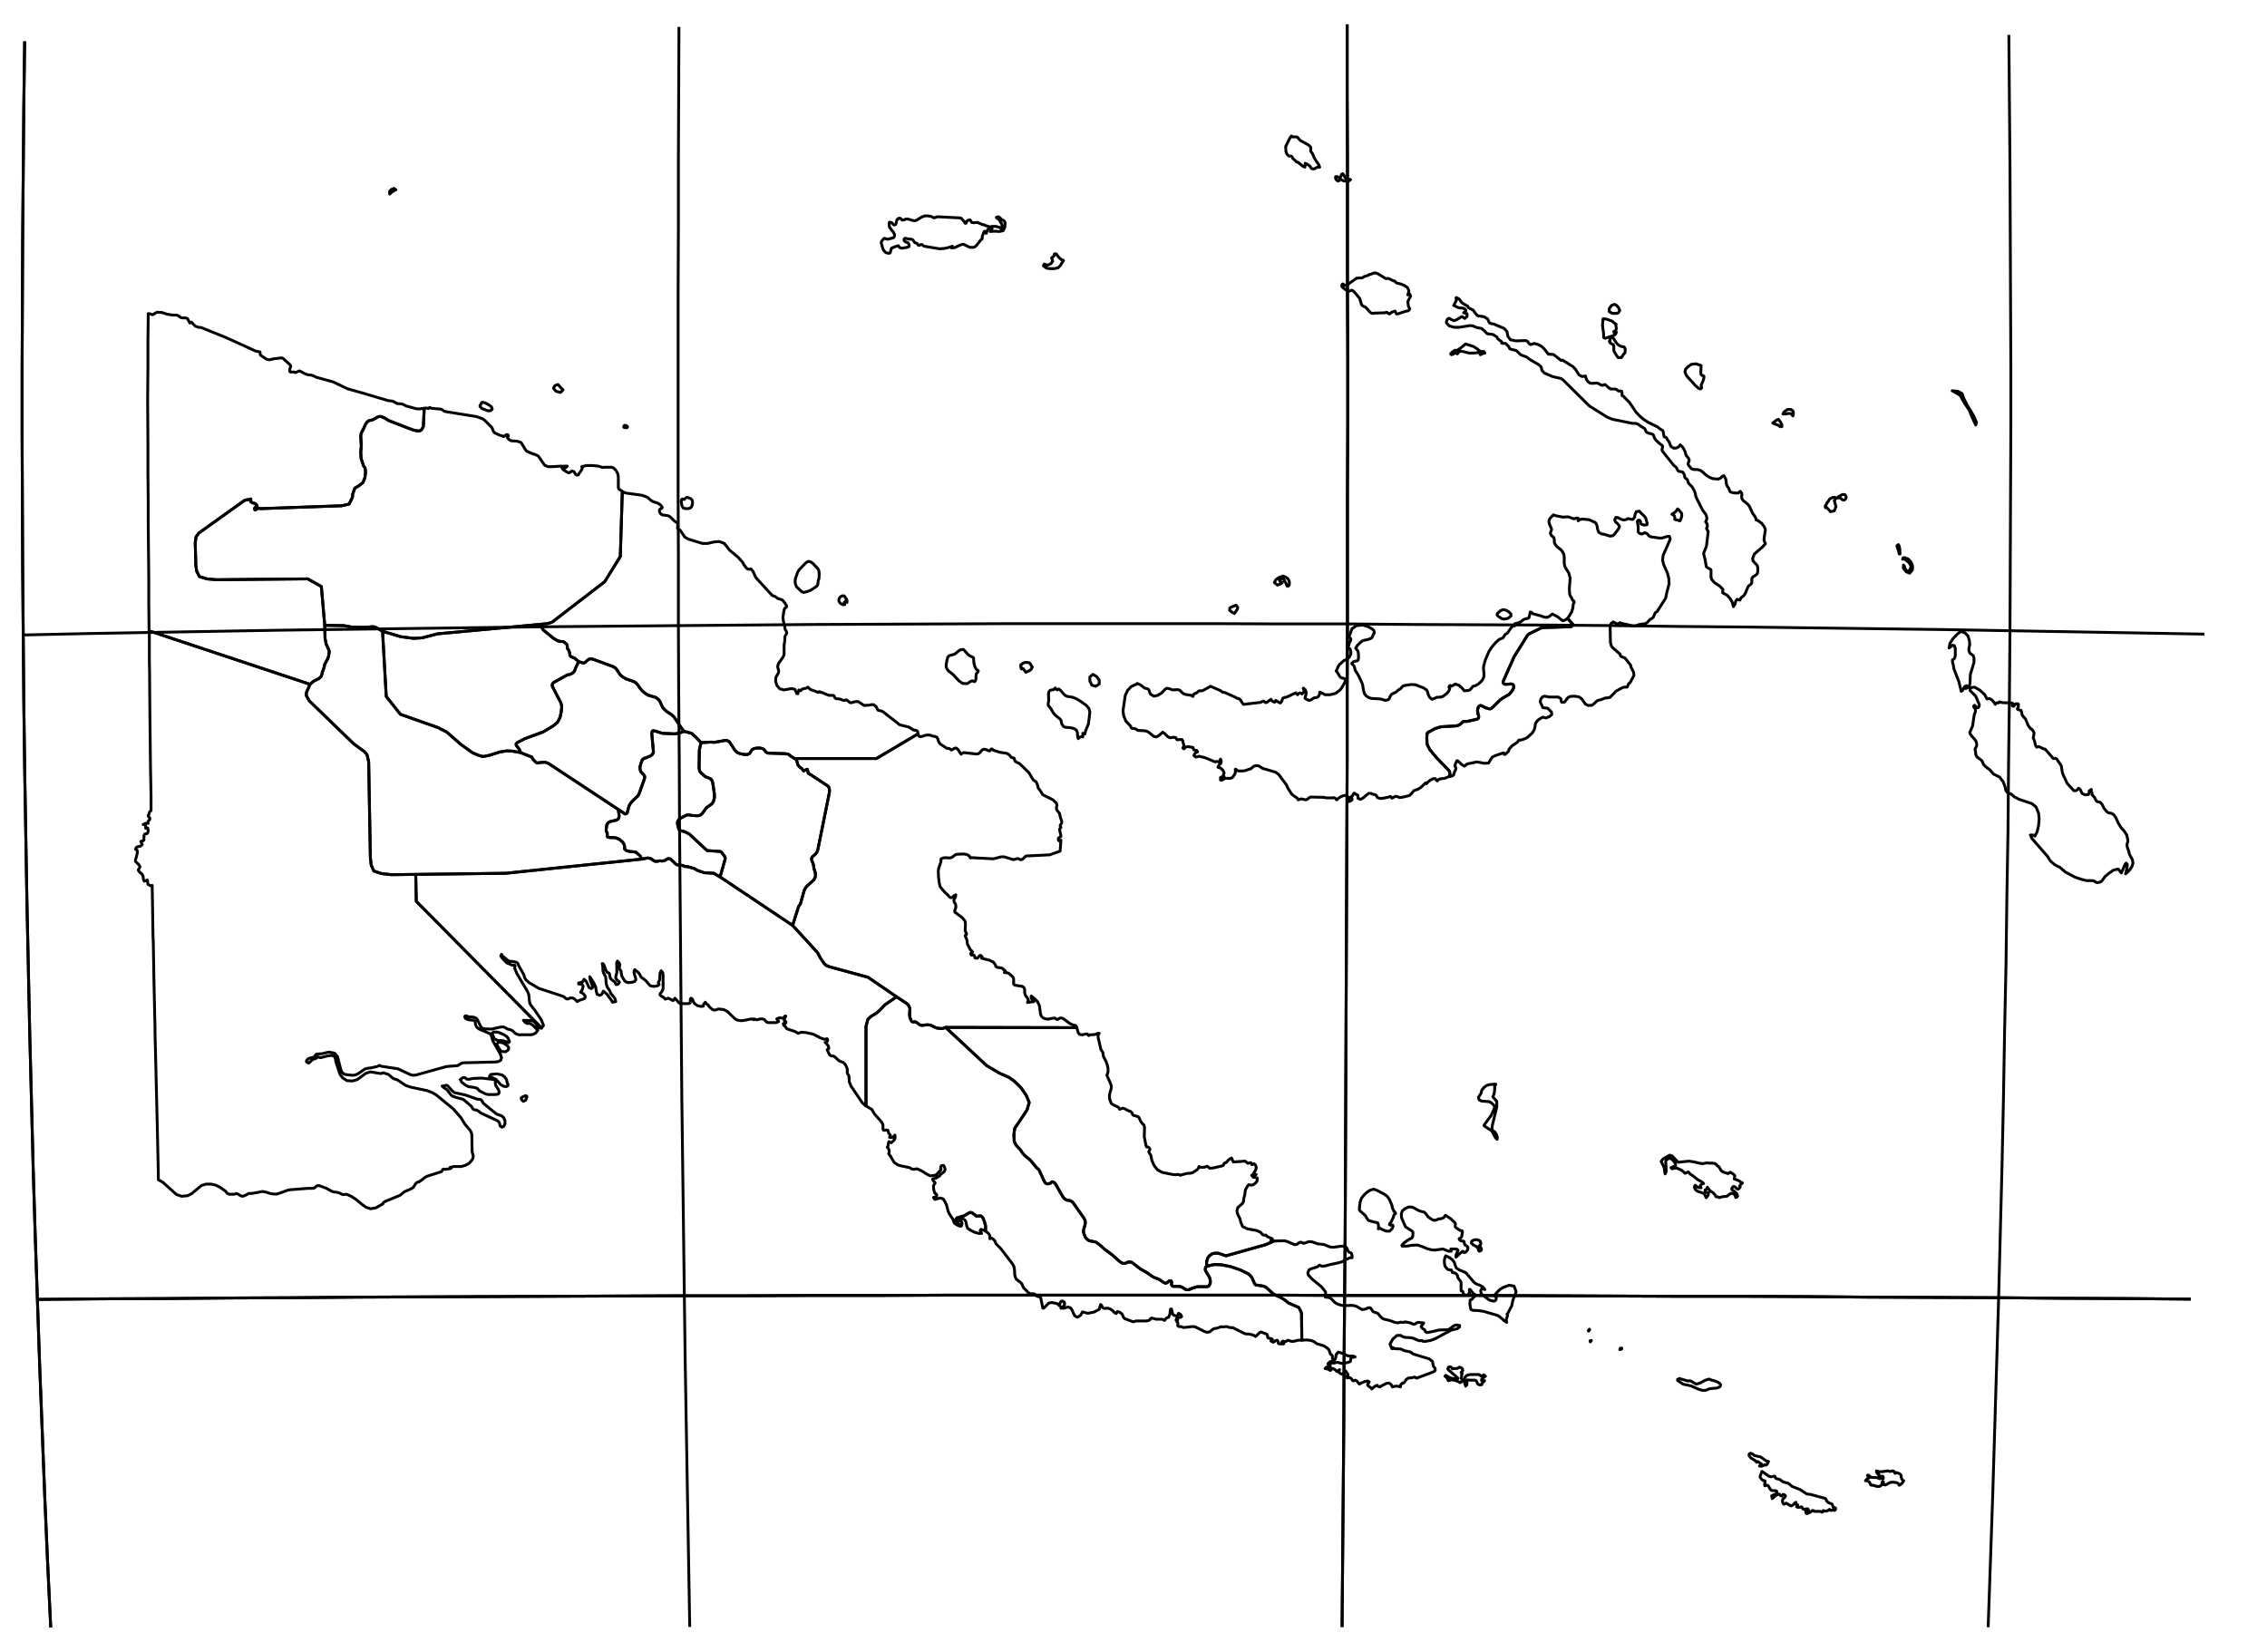 <?xml version="1.0" encoding="utf-8"?><!DOCTYPE svg  PUBLIC '-//W3C//DTD SVG 1.1//EN'  'http://www.w3.org/Graphics/SVG/1.1/DTD/svg11.dtd'><svg enable_background="new 0 0 800 583" height="583px" pretty_print="False" style="stroke-linejoin: round; stroke:#000; fill: none;" version="1.1" viewBox="0 0 800 583" width="800px" xmlns="http://www.w3.org/2000/svg" xmlns:xlink="http://www.w3.org/1999/xlink"><defs><style type="text/css"><![CDATA[path { fill-rule: evenodd; }]]></style></defs><g class="" id="png"><path d="M204.2,233.5L202.8,232.3L202.1,232.0L201.6,231.8L201.4,231.7L201.2,231.4L201.1,231.2L201.0,230.3L200.7,229.5L200.4,229.1L200.2,228.8L200.2,228.4L200.2,228.1L200.1,227.7L200.0,227.4L199.9,227.3L198.9,226.5L198.7,226.4L198.5,226.4L197.7,226.4L197.4,226.3L196.7,226.1L195.2,225.2L192.3,222.8L191.7,222.3L191.4,221.8L191.3,221.6L191.2,221.2L191.1,220.3L154.4,223.7L149.0,225.1L146.0,225.3L141.4,224.7L135.0,222.8L136.3,245.8L141.3,252.1L154.6,256.8L157.7,258.4L162.6,262.7L166.8,265.7L169.2,266.7L170.5,267.0L172.6,266.6L176.4,265.4L178.8,265.0L180.8,265.1L183.7,265.6L183.5,265.1L183.3,264.5L182.2,263.1L182.1,262.7L182.2,262.4L182.7,262.0L185.2,260.7L191.7,258.3L195.2,256.2L196.7,255.0L197.2,254.1L197.7,253.0L198.1,250.9L198.2,249.9L198.2,249.0L197.9,248.0L194.9,242.2L194.9,241.5L195.3,240.9L200.2,238.2L201.2,238.0L202.0,237.6L202.7,236.9L203.2,235.6L204.2,233.5Z " data-name="Enga"/><path d="M221.4,150.8L221.4,150.5L221.0,150.2L220.5,150.1L220.2,150.3L220.1,150.7L220.3,150.9L220.5,150.9L220.9,150.9L221.1,151.0L221.4,150.8Z M152.3,144.1L151.6,143.8L151.2,144.2L150.5,144.0L149.7,144.1L149.7,144.3L149.4,150.5L148.9,151.5L148.3,152.0L147.6,152.1L146.9,152.0L145.6,151.7L137.1,148.4L135.7,147.5L135.0,147.2L134.4,147.0L133.8,147.0L133.2,147.2L132.0,147.9L131.4,148.2L130.1,148.5L129.5,149.0L129.0,149.7L128.3,151.3L127.5,152.8L127.4,153.2L127.3,154.0L127.5,157.4L127.3,159.4L127.4,161.5L127.5,162.1L127.8,162.9L128.2,164.2L128.4,164.6L128.8,165.1L128.9,165.6L129.0,166.7L128.8,168.5L128.1,170.3L126.7,171.4L125.2,172.3L124.4,174.6L124.4,175.4L124.1,176.1L123.2,177.9L120.6,178.5L92.4,179.5L91.7,179.5L91.3,179.3L90.0,180.0L89.8,179.6L90.0,179.1L90.7,178.4L90.0,177.7L89.2,177.5L88.5,177.1L88.5,176.1L87.6,176.4L87.4,176.3L86.7,176.5L86.3,176.6L70.2,188.1L69.2,189.4L68.9,191.5L69.1,199.4L69.4,201.6L70.4,203.5L73.0,204.3L76.3,204.6L108.6,204.3L113.4,207.0L114.6,220.7L121.3,220.8L124.1,221.3L129.0,221.4L131.0,221.2L131.8,221.2L132.4,221.3L135.0,222.8L141.4,224.7L146.0,225.3L149.0,225.1L154.4,223.7L191.1,220.3L193.1,220.1L194.8,219.6L213.4,205.3L218.9,196.4L219.6,173.6L219.7,173.5L219.3,173.2L218.5,172.7L218.2,172.2L218.2,168.2L218.0,167.2L217.6,166.4L217.1,165.7L216.4,165.1L215.8,164.9L213.3,164.9L212.7,165.0L211.1,164.5L209.0,164.3L206.9,164.3L205.3,164.7L205.5,165.2L205.2,165.9L204.8,166.5L204.4,167.0L204.2,167.3L204.2,167.5L204.1,167.6L203.6,167.7L203.2,167.5L203.0,167.2L202.6,166.5L201.9,166.2L200.8,166.9L200.0,166.6L199.5,166.2L199.1,166.0L198.7,165.7L198.3,165.1L198.9,165.2L199.4,165.1L199.8,164.9L200.2,164.5L199.0,164.5L198.5,164.6L198.0,164.5L195.0,164.7L193.4,164.7L192.2,164.2L189.9,160.9L188.8,160.4L188.1,160.2L186.2,159.4L185.6,159.0L183.9,156.2L183.2,155.9L182.3,155.7L180.6,155.6L180.0,155.4L179.5,155.0L179.0,154.4L179.4,153.8L179.3,153.5L179.0,153.4L178.7,153.4L178.0,153.9L177.6,154.1L177.4,153.9L176.1,153.5L175.7,153.3L175.3,153.1L174.6,152.8L174.3,152.5L174.1,152.2L173.6,150.9L170.9,148.2L170.1,147.7L168.0,147.0L158.0,145.4L157.5,145.3L156.9,145.2L156.0,144.6L155.6,144.4L152.3,144.1Z M173.0,145.0L173.7,144.4L173.4,143.5L172.2,142.7L171.0,142.1L170.1,142.0L169.8,142.3L169.7,142.8L169.4,143.1L169.4,143.5L170.1,144.2L170.6,144.4L170.9,144.5L172.2,145.0L173.0,145.0Z M198.7,137.6L198.0,136.9L196.9,135.7L195.8,136.1L195.3,137.0L196.2,138.1L197.8,138.5L198.7,137.6Z " data-name="East Sepik"/><path d="M344.2,240.3L344.4,239.6L344.4,238.7L344.5,237.8L345.2,237.0L345.2,236.7L344.5,236.2L344.0,235.2L343.7,234.1L343.6,233.0L343.6,232.3L343.4,232.0L342.3,231.5L341.6,231.0L340.0,229.2L339.0,229.3L338.2,229.8L337.5,230.4L336.8,230.9L335.0,231.4L334.5,231.8L334.2,232.9L333.9,234.5L333.9,235.4L334.2,236.1L334.7,236.8L336.4,238.1L338.4,240.3L339.7,241.2L341.3,241.3L342.5,240.5L343.0,240.3L343.3,240.3L343.6,240.5L343.9,240.6L344.2,240.3Z M298.9,211.9L298.6,211.3L297.9,210.3L297.1,210.3L296.5,210.7L296.1,211.3L296.0,212.1L296.5,212.9L297.4,213.4L298.1,213.4L297.9,212.6L298.2,212.5L298.2,212.5L298.2,212.4L298.3,212.2L298.6,212.4L298.9,212.6L298.9,211.9Z M284.8,208.8L286.1,208.3L287.8,207.2L288.3,206.8L288.6,206.3L288.7,205.2L288.8,204.7L289.0,204.3L289.1,202.7L289.0,201.5L288.7,200.8L286.9,198.9L286.3,198.4L285.3,198.1L284.4,198.6L282.0,201.1L281.5,201.9L280.8,203.9L280.6,204.8L280.6,205.6L280.8,206.4L281.1,207.1L281.4,207.4L282.9,208.8L283.6,209.1L284.8,208.8Z M243.8,176.0L243.0,175.7L242.6,175.5L242.2,175.6L241.4,176.3L241.3,176.2L241.0,176.1L240.6,176.2L240.4,176.8L240.5,177.7L240.7,178.6L241.1,179.3L241.9,179.5L242.9,179.5L243.6,179.3L244.0,178.9L244.3,178.2L244.4,177.3L244.3,176.6L243.8,176.0Z M243.0,190.3L241.7,189.6L240.0,187.1L239.3,186.7L239.1,186.5L239.2,184.7L238.9,184.5L237.9,183.8L236.5,182.4L235.7,182.0L233.6,181.7L233.0,181.2L232.7,180.5L232.7,180.0L232.9,179.7L233.5,179.4L233.7,179.1L233.6,178.8L233.5,178.7L233.4,178.6L233.3,178.5L233.1,178.2L232.0,177.5L230.6,177.1L229.7,176.6L228.5,175.5L226.6,174.8L220.8,174.0L220.1,173.7L219.7,173.5L219.7,173.5L219.6,173.6L218.9,196.4L213.4,205.3L194.8,219.6L193.1,220.1L191.1,220.3L191.2,221.2L191.3,221.6L191.4,221.8L191.7,222.3L192.3,222.8L195.2,225.2L196.7,226.1L197.4,226.3L197.7,226.4L198.5,226.4L198.7,226.4L198.9,226.5L199.9,227.3L200.0,227.4L200.1,227.7L200.2,228.1L200.2,228.4L200.2,228.8L200.4,229.1L200.7,229.5L201.0,230.3L201.1,231.2L201.2,231.4L201.4,231.7L201.6,231.8L202.1,232.0L202.8,232.3L204.2,233.5L205.8,234.0L206.1,234.0L206.7,233.6L207.2,233.1L207.9,232.6L208.6,232.5L209.4,232.7L216.2,235.2L217.1,235.7L217.7,236.4L218.8,238.1L219.6,238.8L220.9,239.6L223.6,240.5L224.4,241.0L225.1,241.8L225.8,242.8L226.6,243.8L227.7,244.7L228.6,245.3L231.3,246.1L231.9,246.5L232.4,246.9L232.7,247.3L232.9,247.6L233.8,249.6L234.5,250.4L235.5,251.3L237.0,252.2L237.9,253.1L240.5,257.0L241.4,258.1L244.0,258.8L245.3,259.9L247.4,262.1L250.9,261.9L252.1,262.0L256.0,261.3L256.7,261.4L257.4,261.8L259.4,264.9L260.2,265.6L261.2,266.0L262.8,266.3L263.7,266.3L264.4,266.0L264.8,265.5L265.1,265.0L265.5,264.5L266.1,264.2L267.2,264.0L268.2,264.0L269.1,264.2L269.6,264.5L270.3,265.4L270.7,265.7L271.1,265.8L277.3,266.0L277.4,266.1L278.1,266.1L279.1,266.9L280.4,267.7L309.3,267.7L323.8,259.1L324.0,259.0L324.0,259.0L323.8,258.1L323.4,257.8L322.3,257.6L320.7,256.6L317.5,255.8L311.6,251.2L311.0,250.9L309.9,250.7L309.6,250.3L309.4,249.8L309.2,249.4L308.3,248.7L307.4,248.7L306.5,248.9L305.5,248.9L305.7,248.9L305.1,249.0L304.6,248.8L304.2,248.5L303.9,248.3L303.0,247.7L302.6,247.6L302.1,247.6L301.5,247.7L300.5,248.0L300.0,248.0L299.6,247.7L299.1,247.3L298.7,247.0L297.8,247.2L297.3,247.1L296.4,246.7L295.2,246.6L294.7,246.4L294.5,245.9L294.2,245.5L293.7,245.4L292.5,245.4L291.7,245.1L290.1,244.4L289.6,244.4L289.4,244.2L289.2,244.1L289.0,244.1L288.7,244.4L287.6,243.9L286.7,243.6L285.9,243.3L285.1,242.5L284.5,242.9L283.8,243.0L283.1,243.2L282.5,243.8L282.3,243.7L282.2,243.6L281.9,243.5L281.8,243.9L281.6,244.5L281.6,244.8L281.2,244.8L280.5,243.3L279.4,243.0L276.6,243.5L275.2,243.1L274.2,242.0L273.7,240.5L273.8,239.0L274.7,237.5L274.8,236.9L274.7,236.4L274.5,235.6L274.4,235.3L274.7,234.2L276.4,231.8L276.7,231.0L276.7,230.1L276.7,228.1L276.7,227.6L276.9,226.5L277.0,224.8L277.0,224.7L277.2,224.2L277.6,223.6L277.6,223.2L277.5,222.8L277.1,222.2L277.0,221.9L276.9,220.9L276.4,219.0L276.3,217.9L276.6,215.7L276.9,214.7L277.5,214.3L277.6,213.9L277.1,213.0L276.4,212.1L276.0,211.7L274.4,211.2L274.2,211.0L273.5,210.5L272.6,210.2L271.9,209.5L266.7,203.8L265.7,201.6L265.0,200.8L264.7,200.8L264.4,200.9L264.0,200.9L263.5,200.6L262.5,199.3L262.1,198.5L260.4,196.6L257.5,194.2L255.6,191.8L253.8,191.1L251.8,191.3L249.7,191.8L247.9,191.8L243.0,190.3Z " data-name="Madang"/><path d="M59.0,110.9L57.2,110.3L55.4,110.2L53.8,111.1L52.8,110.7L52.3,110.7L52.3,112.2L52.2,120.4L52.2,129.5L52.1,141.1L52.2,156.6L52.2,166.9L52.3,176.4L52.3,184.4L52.5,204.2L52.5,212.6L52.6,222.7L54.0,223.1L109.4,241.5L110.7,240.4L112.5,239.5L113.3,238.8L113.7,237.7L113.7,237.4L114.4,235.5L114.5,234.9L114.5,234.6L115.7,232.4L116.0,231.4L116.2,229.9L115.7,228.6L115.1,227.3L114.7,225.3L114.6,220.7L113.4,207.0L108.6,204.3L76.3,204.6L73.0,204.3L70.4,203.5L69.4,201.6L69.1,199.4L68.9,191.5L69.2,189.4L70.2,188.1L86.3,176.6L86.7,176.5L87.4,176.3L87.6,176.4L88.5,176.1L88.5,177.1L89.2,177.5L90.0,177.7L90.7,178.4L90.0,179.1L89.8,179.6L90.0,180.0L91.3,179.3L91.7,179.5L92.4,179.5L120.6,178.5L123.2,177.9L124.1,176.1L124.4,175.4L124.4,174.6L125.2,172.3L126.7,171.4L128.1,170.3L128.8,168.5L129.0,166.7L128.9,165.6L128.8,165.1L128.4,164.6L128.2,164.2L127.8,162.9L127.5,162.1L127.4,161.5L127.3,159.4L127.5,157.4L127.3,154.0L127.4,153.2L127.5,152.8L128.3,151.3L129.0,149.7L129.5,149.0L130.1,148.5L131.4,148.2L132.0,147.9L133.2,147.2L133.8,147.0L134.4,147.0L135.0,147.2L135.7,147.5L137.1,148.4L145.6,151.7L146.9,152.0L147.6,152.1L148.3,152.0L148.9,151.5L149.4,150.5L149.7,144.3L149.7,144.1L149.7,144.1L148.1,144.3L147.1,144.3L143.4,143.3L142.0,142.6L141.4,142.5L140.7,142.5L140.1,142.4L138.6,141.6L138.0,141.5L137.0,141.4L127.9,138.7L122.6,137.2L117.6,134.8L111.8,133.2L110.5,132.6L109.9,132.4L108.8,132.3L107.8,132.0L106.7,131.4L105.7,130.9L104.2,131.5L103.8,131.3L102.6,131.3L102.3,131.2L102.2,130.7L102.3,130.1L102.5,129.6L102.6,129.2L102.4,128.8L99.9,126.5L99.4,126.3L96.8,126.6L95.0,127.0L94.1,126.8L92.0,125.4L91.8,125.0L91.8,124.5L91.7,124.2L90.2,123.9L79.9,119.2L71.0,115.6L70.0,115.5L68.9,115.1L67.6,113.7L67.0,114.0L66.8,113.6L66.3,112.7L66.1,112.4L65.6,112.2L64.4,112.2L63.9,112.1L63.5,111.9L63.2,111.6L62.9,111.4L62.3,111.2L60.9,111.2L59.0,110.9Z M138.0,68.0L138.7,67.5L139.4,67.1L139.7,67.0L139.1,66.5L138.2,66.8L137.5,67.5L137.5,68.5L138.0,68.0Z " data-name="Sandaun"/><path d="M238.1,259.0L233.7,258.8L231.2,258.0L230.6,257.9L230.2,258.0L230.0,258.8L230.6,265.5L230.4,265.9L230.1,266.4L229.3,266.9L227.8,267.5L227.2,267.7L226.6,268.2L226.6,268.3L226.2,269.4L225.8,270.8L225.9,271.6L226.1,272.3L227.3,273.6L227.5,274.0L227.5,274.5L227.3,275.2L225.5,280.2L225.1,280.9L223.2,282.7L222.6,283.4L222.2,284.0L221.9,284.7L221.3,287.0L220.9,287.2L220.6,287.3L218.2,285.7L218.5,288.0L218.4,288.5L218.1,289.1L217.6,289.4L216.9,289.6L215.5,289.9L214.7,290.3L214.3,290.8L214.1,291.3L213.9,292.9L213.9,293.1L214.0,293.5L214.3,294.0L214.3,294.5L214.3,295.0L214.4,295.4L215.1,295.6L216.7,295.6L217.6,295.8L218.5,296.2L219.5,297.0L220.1,297.7L220.4,298.6L220.4,299.6L221.0,300.2L222.2,300.5L224.3,300.7L224.9,301.2L225.9,302.1L226.5,303.2L226.6,303.2L228.0,302.9L228.6,302.8L229.2,302.9L229.8,303.1L230.6,303.7L231.2,304.0L231.8,304.0L232.9,303.8L233.7,303.9L234.6,303.7L235.2,303.3L235.8,303.0L236.5,303.1L237.5,304.0L238.2,304.7L238.8,305.2L239.5,305.3L240.7,305.4L241.7,305.8L242.8,305.9L244.9,306.5L246.4,307.3L248.5,308.0L251.9,308.2L254.1,309.5L255.9,303.2L255.9,302.7L255.7,302.2L254.7,300.9L254.4,300.6L254.1,300.5L249.6,300.2L249.3,300.0L243.3,294.4L242.2,293.8L241.5,293.5L240.8,293.3L240.2,293.2L239.8,293.0L239.5,292.6L239.1,290.8L239.1,290.0L239.6,289.2L240.1,288.8L242.0,287.8L242.6,287.6L243.3,287.6L244.0,287.8L246.2,287.9L246.9,287.8L247.4,287.5L247.9,287.0L249.2,285.2L249.8,284.7L250.8,284.0L251.3,283.6L251.7,283.0L251.9,282.3L252.1,281.6L252.1,280.2L251.5,276.2L251.2,275.4L250.8,274.9L250.4,274.7L249.4,274.3L248.9,274.1L247.3,272.7L246.9,272.1L246.7,271.1L246.8,264.7L247.4,262.1L245.3,259.9L244.0,258.8L241.4,258.1L240.1,258.6L239.3,258.8L238.1,259.0Z " data-name="Chimbu"/><path d="M262.8,266.3L261.2,266.0L260.2,265.6L259.4,264.9L257.4,261.8L256.7,261.4L256.0,261.3L252.1,262.0L250.9,261.9L247.4,262.1L246.8,264.7L246.7,271.1L246.9,272.1L247.3,272.7L248.9,274.1L249.4,274.3L250.4,274.7L250.8,274.9L251.2,275.4L251.5,276.2L252.1,280.2L252.1,281.6L251.9,282.3L251.7,283.0L251.3,283.6L250.8,284.0L249.8,284.7L249.2,285.2L247.9,287.0L247.4,287.5L246.9,287.8L246.2,287.9L244.0,287.8L243.3,287.6L242.6,287.6L242.0,287.8L240.1,288.8L239.6,289.2L239.1,290.0L239.1,290.8L239.5,292.6L239.8,293.0L240.2,293.2L240.8,293.3L241.5,293.5L242.2,293.8L243.3,294.4L249.3,300.0L249.6,300.2L254.1,300.5L254.4,300.6L254.7,300.9L255.7,302.2L255.9,302.7L255.9,303.2L254.1,309.5L279.7,326.6L281.7,320.3L281.9,319.8L282.2,319.4L282.5,318.9L283.7,314.6L283.9,314.0L284.3,313.3L284.8,312.7L286.8,310.9L287.2,310.5L287.6,309.8L287.8,308.9L287.7,308.0L287.2,306.4L287.1,305.4L286.9,304.7L286.6,304.0L286.4,303.4L286.4,302.9L286.7,302.4L287.8,301.4L288.3,300.7L288.6,299.9L292.7,279.6L292.7,278.6L292.5,277.8L292.0,277.3L285.9,273.3L285.2,272.9L285.1,272.2L284.9,271.5L284.6,271.6L283.9,271.9L283.6,272.1L283.0,271.3L282.2,270.7L281.6,270.0L281.1,268.3L280.4,267.7L279.1,266.9L278.1,266.1L277.4,266.1L277.3,266.0L271.1,265.8L270.7,265.7L270.3,265.4L269.6,264.5L269.1,264.2L268.2,264.0L267.2,264.0L266.1,264.2L265.5,264.5L265.1,265.0L264.8,265.5L264.4,266.0L263.7,266.3L262.8,266.3Z " data-name="Eastern Highlands"/><path d="M231.8,304.0L231.2,304.0L230.6,303.7L229.8,303.1L229.2,302.9L228.6,302.8L228.0,302.9L226.6,303.2L226.5,303.2L178.5,308.2L146.7,308.6L146.9,318.1L191.1,362.8L191.1,362.8L191.8,361.9L191.0,359.9L188.7,356.5L187.5,355.0L187.0,354.2L186.8,353.1L186.7,352.0L186.6,351.0L186.2,350.0L182.4,343.6L181.6,341.6L181.6,341.3L181.8,341.0L181.7,340.7L180.6,340.6L179.6,340.1L179.1,340.0L178.7,339.7L177.2,338.1L176.7,337.4L177.0,336.8L177.2,337.2L177.3,337.4L177.8,337.8L179.4,339.1L180.1,339.3L180.6,339.3L181.7,339.5L182.2,339.6L182.6,339.9L182.8,340.1L183.1,340.9L184.9,344.1L185.1,345.0L185.6,345.8L186.7,346.8L190.1,348.8L198.9,351.7L199.7,352.4L200.1,352.6L200.7,352.5L201.2,352.2L201.8,352.2L202.3,352.3L202.8,352.6L203.7,353.5L204.3,353.1L206.1,352.5L206.5,352.1L206.5,351.6L206.0,350.9L205.4,350.4L204.9,350.2L205.5,349.2L205.8,348.1L205.5,347.4L204.2,347.3L204.2,346.9L204.8,346.8L205.4,346.6L205.8,346.2L206.1,345.6L206.9,346.4L207.9,348.6L208.7,348.9L209.2,348.4L208.8,347.2L208.3,345.9L208.1,344.7L209.6,347.0L210.2,348.3L210.4,349.7L210.7,350.9L211.6,351.3L212.4,350.9L212.9,349.8L213.4,350.2L214.1,350.8L214.6,351.4L214.9,351.9L215.1,352.1L216.0,353.4L216.1,353.7L217.3,353.5L217.0,352.4L216.0,351.1L215.5,350.6L215.3,349.9L214.9,349.2L214.5,348.7L214.2,348.2L213.9,347.0L213.8,345.4L213.7,344.7L213.0,343.4L212.8,342.7L212.7,340.9L212.5,340.1L212.8,340.1L213.2,340.7L213.7,342.2L214.1,343.0L214.3,343.2L214.7,343.3L215.0,343.5L215.1,343.8L215.1,344.1L215.3,344.9L215.4,345.3L215.9,345.8L217.1,346.7L217.3,347.4L217.5,347.5L218.0,347.4L218.4,347.0L218.6,346.6L217.6,345.7L217.3,345.2L217.3,344.7L217.7,343.1L217.6,339.8L217.9,339.2L218.6,340.0L218.7,340.5L218.5,341.7L218.7,342.1L219.0,342.5L219.2,342.8L219.2,343.2L219.3,343.8L219.4,344.4L219.9,345.3L220.4,346.1L220.8,346.5L221.7,346.8L222.9,346.7L224.0,346.4L224.4,345.7L224.2,344.8L223.9,344.0L223.7,343.1L224.0,342.2L225.2,343.2L225.7,343.8L226.2,344.8L227.9,346.1L228.9,347.3L229.5,347.9L230.3,348.1L231.1,348.1L232.1,347.9L232.6,347.5L232.3,346.8L232.8,345.8L232.9,343.5L233.3,342.6L233.9,343.3L234.0,344.4L234.0,349.0L233.6,349.9L232.9,350.8L232.9,351.1L233.3,351.5L233.8,351.8L234.2,352.0L234.3,352.1L234.6,352.5L234.7,352.6L234.9,352.6L235.5,352.4L235.8,352.3L236.5,352.6L237.1,353.0L237.6,353.1L238.2,352.3L239.6,353.9L240.1,354.2L243.0,354.2L243.5,354.0L243.6,353.7L243.6,352.7L243.8,352.3L244.1,352.4L244.5,352.9L244.6,353.4L245.1,354.2L246.1,354.9L247.3,355.2L248.2,355.1L248.1,354.9L248.5,354.2L248.9,353.7L249.3,354.3L249.9,354.7L250.3,355.3L251.3,356.2L251.7,356.4L252.2,356.5L252.7,356.4L253.2,356.2L253.6,356.1L255.4,356.3L256.7,357.0L259.4,359.6L260.1,360.0L261.0,360.2L262.1,360.2L265.3,359.6L266.1,359.9L266.1,359.6L266.9,359.9L267.6,359.8L268.3,359.6L269.0,359.6L269.7,359.8L270.5,360.7L271.1,360.9L274.0,360.9L274.8,360.5L274.1,359.6L275.0,359.2L275.8,359.3L276.5,359.3L277.0,358.6L277.3,358.6L276.8,359.7L276.7,360.0L276.8,360.2L277.1,360.4L277.3,360.6L277.4,360.8L277.2,361.1L276.5,361.2L276.4,361.3L276.5,361.7L276.7,362.0L277.0,362.1L277.1,362.3L277.7,363.1L280.7,364.1L281.6,364.7L282.8,364.3L284.3,364.4L287.0,365.0L289.5,366.3L290.9,366.8L291.9,366.6L292.1,367.1L292.0,367.4L291.7,367.7L291.2,367.9L291.8,368.5L292.3,369.2L292.5,370.0L291.9,370.5L292.7,372.2L293.2,372.6L294.3,372.8L294.7,373.1L296.1,374.4L297.6,375.0L298.3,375.7L298.7,376.5L299.0,377.3L299.0,378.8L299.1,379.0L299.5,379.5L299.6,379.9L299.7,381.8L300.3,383.3L304.3,389.2L305.5,390.3L305.6,390.3L305.6,390.3L305.6,362.2L306.3,359.7L307.4,358.7L309.4,357.5L310.2,356.8L312.3,354.6L316.4,351.8L306.3,344.9L292.7,341.2L291.5,340.7L290.8,340.0L289.5,338.1L288.5,336.2L279.7,326.6L254.1,309.5L251.9,308.2L248.5,308.0L246.4,307.3L244.9,306.5L242.8,305.9L241.7,305.8L240.7,305.4L239.5,305.3L238.8,305.2L238.2,304.7L237.5,304.0L236.5,303.1L235.8,303.0L235.2,303.3L234.6,303.7L233.7,303.9L232.9,303.8L231.8,304.0Z " data-name="Gulf"/><path d="M700.4,245.2L698.7,243.6L696.8,242.5L695.3,242.7L695.2,243.7L697.2,245.7L697.7,246.8L697.9,247.4L698.2,248.0L698.5,248.8L698.3,249.5L698.0,249.8L697.6,249.7L696.8,248.9L696.7,249.0L696.7,249.0L696.6,249.1L696.5,249.2L696.5,249.5L697.1,250.3L697.1,251.2L696.7,252.2L696.1,256.2L695.3,258.1L695.1,258.5L695.2,258.9L695.4,259.2L695.8,259.8L696.9,261.0L697.4,261.8L697.6,262.8L697.5,263.3L697.3,263.8L697.0,264.2L697.0,264.7L697.2,265.6L697.2,266.2L697.6,267.1L699.3,268.4L699.7,269.1L699.9,269.7L700.4,270.3L701.1,270.9L702.2,271.7L703.5,273.2L705.7,274.3L706.0,274.7L706.1,274.9L706.9,275.9L707.6,277.8L707.8,278.8L707.9,279.1L708.3,279.6L708.8,279.9L709.8,280.3L710.8,281.2L712.5,282.1L717.0,283.6L718.5,284.8L719.4,287.0L719.6,289.0L719.4,291.3L718.9,293.5L718.1,295.1L717.7,294.8L717.3,294.7L716.5,294.7L717.1,296.0L722.6,302.3L723.2,303.3L723.6,303.9L725.0,305.1L725.8,305.6L726.5,305.9L726.9,306.1L728.9,307.8L732.3,309.6L734.4,310.3L736.3,310.8L738.4,310.8L738.9,310.9L739.7,311.4L740.2,311.5L741.2,311.3L741.8,310.8L742.9,309.3L744.1,308.3L745.8,307.1L747.5,306.7L748.6,308.1L749.9,305.1L750.3,304.6L750.7,305.1L750.6,306.3L750.1,308.4L750.9,307.7L751.7,306.8L752.4,305.7L752.7,304.6L752.5,303.4L751.5,301.6L751.2,300.5L751.1,300.1L750.7,299.0L750.6,298.4L750.6,297.9L750.9,297.0L750.9,296.5L750.5,294.7L749.6,293.3L748.5,292.1L747.6,290.6L746.6,288.5L745.9,287.5L745.0,287.0L744.1,286.9L743.4,286.4L742.9,285.8L742.4,285.1L741.8,283.9L741.4,283.4L741.0,283.1L740.5,283.0L740.1,282.9L739.7,282.6L739.2,281.5L738.2,280.4L738.3,279.9L738.0,279.5L737.9,279.3L737.9,279.1L738.0,278.9L738.0,278.6L737.3,279.1L737.2,279.8L737.0,280.4L735.8,280.5L734.8,280.1L734.4,279.3L734.0,278.5L733.5,278.2L733.1,278.7L732.7,279.0L732.1,279.1L731.8,279.0L729.5,276.5L728.0,273.3L727.8,272.7L727.4,270.3L727.0,269.6L726.4,268.8L725.9,268.0L725.6,267.7L725.4,267.6L724.9,267.7L724.6,267.7L724.3,267.4L724.1,267.2L724.0,267.0L721.7,264.4L720.9,264.2L720.2,263.8L719.4,263.5L718.7,263.7L718.3,263.0L717.9,261.3L717.5,260.5L717.8,258.8L717.7,258.4L717.6,258.2L717.2,257.6L717.0,257.4L716.7,257.2L716.5,257.1L715.7,256.0L714.8,253.8L713.6,252.4L713.4,251.3L713.2,250.7L713.0,250.7L712.1,250.4L711.9,250.2L712.0,249.9L712.3,249.4L712.2,249.0L712.3,248.6L712.1,248.4L711.3,248.4L711.0,248.7L710.8,249.1L710.5,249.3L710.1,249.1L710.1,248.7L710.4,248.3L709.9,248.1L706.8,248.0L706.2,247.9L705.6,247.7L705.2,248.1L704.7,248.0L704.4,248.2L704.1,248.6L703.6,247.8L702.9,247.0L702.0,246.5L701.2,246.7L700.4,245.2Z M695.1,227.5L695.0,226.2L694.5,224.5L693.4,223.3L691.9,222.9L690.6,223.9L689.2,225.4L688.1,227.1L687.8,228.7L689.1,227.7L689.7,227.9L690.0,228.9L690.0,231.4L689.8,232.2L689.5,232.6L689.0,232.9L689.0,233.6L689.3,234.7L689.5,236.0L691.3,240.7L692.1,244.0L692.7,243.5L693.0,242.8L693.3,242.3L694.0,242.0L693.7,243.0L694.8,242.5L695.2,241.2L695.3,238.1L696.6,233.8L696.6,232.3L696.4,231.5L696.0,231.1L695.5,230.8L695.1,230.4L694.8,229.6L694.8,228.9L695.1,227.5Z M672.1,196.8L671.6,196.9L671.5,197.1L671.4,197.4L671.6,197.3L671.6,197.2L671.7,197.2L671.8,197.1L672.6,197.7L673.7,198.6L674.4,199.8L674.1,200.9L673.5,201.6L673.2,201.6L672.7,201.3L672.4,200.9L672.0,199.8L671.7,199.4L671.7,200.6L672.7,201.8L673.9,202.3L674.9,201.1L674.9,199.7L674.4,198.4L673.4,197.3L672.1,196.8Z M670.5,195.5L670.4,193.6L670.2,192.7L669.9,192.2L669.4,192.6L669.6,193.4L670.0,194.5L670.2,195.5L670.5,195.5Z M697.5,149.1L696.5,146.8L694.1,142.8L693.0,140.6L692.4,138.9L690.9,138.1L688.9,137.9L691.7,139.5L693.2,142.2L694.9,144.7L695.9,147.2L697.2,150.0L697.5,149.1Z " data-name="North Solomons"/><path d="M129.0,221.4L124.1,221.3L121.3,220.8L114.6,220.7L114.7,225.3L115.1,227.3L115.7,228.6L116.2,229.9L116.0,231.4L115.7,232.4L114.5,234.6L114.5,234.9L114.4,235.5L113.7,237.4L113.7,237.7L113.3,238.8L112.5,239.5L110.7,240.4L109.4,241.5L108.1,244.5L108.1,245.5L109.1,247.3L124.8,262.5L128.5,265.2L129.5,266.3L130.1,268.8L130.7,302.8L131.0,305.3L131.9,307.4L134.6,308.3L138.1,308.7L146.7,308.6L178.5,308.2L226.5,303.2L225.9,302.1L224.9,301.2L224.3,300.7L222.2,300.5L221.0,300.2L220.4,299.6L220.4,298.6L220.1,297.7L219.5,297.0L218.5,296.2L217.6,295.8L216.7,295.6L215.1,295.6L214.4,295.4L214.3,295.0L214.3,294.5L214.3,294.0L214.0,293.5L213.9,293.1L213.9,292.9L214.1,291.3L214.3,290.8L214.7,290.3L215.5,289.9L216.9,289.6L217.6,289.4L218.1,289.1L218.4,288.5L218.5,288.0L218.2,285.7L193.5,269.4L192.3,269.0L190.9,269.1L189.5,269.3L188.9,268.8L188.1,268.0L187.7,267.2L183.7,265.6L180.8,265.1L178.8,265.0L176.4,265.4L172.6,266.6L170.5,267.0L169.2,266.7L166.8,265.7L162.6,262.7L157.7,258.4L154.6,256.8L141.3,252.1L136.3,245.8L135.0,222.8L132.4,221.3L131.8,221.2L131.0,221.2L129.0,221.4Z " data-name="Southern Highlands"/><path d="M241.4,258.1L240.5,257.0L237.9,253.1L237.0,252.2L235.5,251.3L234.5,250.4L233.8,249.6L232.9,247.6L232.7,247.3L232.4,246.9L231.9,246.5L231.3,246.1L228.6,245.3L227.7,244.7L226.6,243.8L225.8,242.8L225.1,241.8L224.4,241.0L223.6,240.5L220.9,239.6L219.6,238.8L218.8,238.1L217.7,236.4L217.1,235.7L216.2,235.2L209.4,232.7L208.6,232.5L207.9,232.6L207.2,233.1L206.7,233.6L206.1,234.0L205.8,234.0L204.2,233.5L203.2,235.6L202.7,236.9L202.0,237.6L201.2,238.0L200.2,238.2L195.3,240.9L194.9,241.5L194.9,242.2L197.9,248.0L198.2,249.0L198.2,249.9L198.1,250.9L197.7,253.0L197.2,254.1L196.7,255.0L195.2,256.2L191.7,258.3L185.2,260.7L182.7,262.0L182.2,262.4L182.1,262.7L182.2,263.1L183.3,264.5L183.5,265.1L183.7,265.6L187.7,267.2L188.1,268.0L188.9,268.8L189.5,269.3L190.9,269.1L192.3,269.0L193.5,269.4L218.2,285.7L220.6,287.3L220.9,287.2L221.3,287.0L221.9,284.7L222.2,284.0L222.6,283.4L223.2,282.7L225.1,280.9L225.5,280.2L227.3,275.2L227.5,274.5L227.5,274.0L227.3,273.6L226.1,272.3L225.9,271.6L225.8,270.8L226.2,269.4L226.6,268.3L226.6,268.2L227.2,267.7L227.8,267.5L229.3,266.9L230.1,266.4L230.4,265.9L230.6,265.5L230.0,258.8L230.2,258.0L230.6,257.9L231.2,258.0L233.7,258.8L238.1,259.0L239.3,258.8L240.1,258.6L241.4,258.1Z " data-name="Western Highlands"/><path d="M185.5,388.3L185.9,387.3L185.9,386.9L185.6,386.7L185.3,386.7L185.0,386.9L184.5,387.1L183.9,387.5L184.1,388.2L184.7,388.7L185.5,388.3Z M177.7,397.6L178.2,396.7L178.2,395.6L177.8,394.5L177.0,393.8L176.1,393.5L175.1,393.1L170.6,389.4L170.1,388.6L169.8,388.2L169.4,388.0L168.3,387.9L164.4,386.5L160.3,385.6L159.6,385.0L157.9,383.1L157.4,383.0L156.7,383.2L156.0,383.3L156.5,383.8L157.5,384.4L158.0,384.9L159.1,386.4L159.6,386.8L160.9,387.3L163.5,388.0L166.4,390.5L166.7,391.1L167.0,391.5L167.6,391.7L168.2,391.8L168.8,392.1L169.8,392.9L175.3,395.4L176.0,395.9L176.3,396.5L176.5,397.4L177.1,397.8L177.7,397.6Z M164.6,380.8L164.3,380.5L164.0,380.3L163.4,380.3L162.4,381.0L163.0,382.0L164.3,383.0L165.3,383.5L167.4,383.8L168.4,384.1L169.2,385.0L171.4,386.1L172.3,386.3L174.7,386.3L175.6,386.2L176.1,385.8L176.1,385.1L175.8,384.4L175.0,383.2L174.8,382.5L174.8,381.3L174.3,381.0L170.1,380.5L167.0,380.6L165.6,380.9L165.0,380.9L164.6,380.8Z M179.2,383.2L179.3,382.8L179.0,382.2L178.9,381.7L178.7,380.9L178.1,380.1L177.2,379.4L175.4,379.0L173.2,379.2L172.7,379.9L175.0,380.9L176.7,382.8L177.8,383.4L178.7,383.5L179.2,383.2Z M179.4,370.5L179.5,369.7L179.0,369.0L178.2,368.5L177.8,368.2L177.2,368.0L175.9,367.8L175.3,368.6L176.0,369.9L176.9,371.1L178.4,371.2L179.4,370.5Z M179.8,367.6L179.3,366.4L178.8,365.8L177.9,365.2L175.8,364.3L174.2,364.2L173.6,364.7L174.1,365.7L174.4,366.6L175.6,367.2L177.5,367.3L178.8,367.7L179.5,368.0L179.8,367.6Z M130.1,268.8L129.5,266.3L128.5,265.2L124.8,262.5L109.1,247.3L108.1,245.5L108.1,244.5L109.4,241.5L54.0,223.1L52.6,222.7L52.7,223.2L52.7,223.3L52.7,232.5L52.8,238.4L52.8,240.3L52.9,252.5L53.0,261.2L53.1,270.4L53.3,281.1L53.3,286.1L53.2,286.1L52.7,286.7L52.5,287.6L52.3,287.7L52.3,287.9L52.4,288.2L52.8,288.6L52.9,288.8L52.8,289.3L52.4,289.7L52.2,290.0L52.3,290.6L51.8,290.6L51.3,290.6L50.9,290.8L50.5,291.0L51.0,291.0L51.3,291.3L51.4,291.7L51.4,292.3L52.1,292.2L52.3,292.9L52.2,293.8L51.9,294.2L51.2,294.3L50.9,294.6L50.8,295.2L50.8,296.4L50.7,296.6L50.4,296.8L50.1,296.8L49.7,297.0L49.8,297.3L50.1,297.8L50.2,298.1L49.6,298.6L48.8,298.8L48.2,299.0L47.8,299.7L48.4,300.1L48.5,300.9L48.1,302.5L47.9,303.1L47.8,303.5L47.8,304.0L48.2,304.4L49.1,305.3L49.4,305.9L49.3,306.2L48.9,306.8L48.8,307.0L49.0,307.5L49.4,307.9L50.2,308.6L50.5,309.3L50.6,310.3L50.9,311.0L52.0,310.6L52.2,312.1L53.1,312.6L53.7,312.5L53.8,317.6L53.9,324.8L54.0,330.7L54.1,332.6L54.3,345.0L54.5,353.8L54.7,362.7L54.7,364.5L54.9,372.4L55.2,384.9L55.4,393.2L55.6,402.0L55.8,411.0L55.9,416.4L57.4,417.2L62.3,421.6L64.1,422.2L66.2,422.0L67.6,421.3L71.1,418.4L72.7,417.9L74.5,417.9L76.2,418.3L77.6,419.0L79.6,420.4L80.3,421.3L81.2,421.5L82.1,421.5L82.7,421.5L83.4,421.2L84.1,421.5L84.7,421.9L85.4,422.2L86.0,422.1L86.7,421.8L87.3,421.5L87.7,421.2L88.9,421.2L92.7,420.5L93.7,420.7L95.7,421.3L96.6,421.4L97.7,421.4L98.7,421.1L101.4,420.1L102.3,419.9L108.8,419.4L110.3,419.4L110.9,419.3L111.7,418.6L112.2,418.4L112.8,418.5L115.2,419.4L117.2,420.5L117.9,420.7L119.0,420.8L119.7,421.0L120.9,421.6L122.3,421.5L123.9,422.2L125.5,423.2L127.8,425.1L129.2,426.1L130.8,426.6L132.6,426.3L135.1,424.9L135.4,424.3L136.2,423.9L141.1,421.9L142.7,420.6L144.8,419.7L145.7,419.2L146.1,418.7L146.5,418.0L146.9,417.5L147.4,417.2L147.9,417.1L148.9,416.4L150.0,415.5L150.8,415.1L154.9,413.8L155.5,413.6L155.8,413.5L156.0,413.2L156.2,412.8L156.3,412.7L156.5,412.6L157.0,412.7L157.7,412.6L158.7,412.5L159.2,412.3L158.8,412.0L160.2,411.7L162.8,411.7L164.2,411.3L164.9,410.9L165.5,410.6L166.5,409.5L166.9,408.8L167.0,408.0L166.6,406.4L166.5,400.3L166.3,399.7L165.9,398.9L164.1,396.8L162.7,394.5L160.0,391.4L153.9,386.4L152.5,385.6L150.7,384.9L145.0,383.7L143.2,383.1L140.2,381.1L139.2,380.8L138.7,380.6L137.1,379.2L135.2,378.6L134.4,378.9L130.7,378.3L129.1,378.8L126.1,381.0L124.5,381.5L122.5,381.4L121.0,380.5L120.0,379.2L118.5,374.7L118.4,373.7L117.9,372.7L116.7,372.5L115.5,372.7L113.5,373.2L113.0,373.3L112.2,373.0L111.9,373.2L111.6,373.5L111.3,373.6L110.6,373.8L110.0,374.2L109.0,375.2L108.3,374.9L108.1,374.6L108.3,374.1L108.9,373.6L109.4,373.4L110.0,373.3L110.5,373.2L111.0,372.8L111.3,372.4L111.6,372.1L111.9,372.0L113.5,371.9L116.1,371.3L118.1,371.7L119.1,372.9L120.3,377.6L120.7,378.4L121.4,379.1L122.4,379.3L124.4,379.5L125.3,379.4L126.3,379.0L128.9,377.2L129.9,377.0L130.8,376.9L133.1,376.4L133.9,376.0L134.3,376.2L134.5,376.3L140.4,377.2L144.9,379.3L145.8,379.5L146.8,379.4L157.6,376.4L161.5,376.1L162.8,375.3L163.3,375.1L175.0,374.8L176.0,374.6L176.7,374.2L177.0,373.3L176.6,372.1L173.9,367.3L173.4,365.5L172.9,364.8L169.1,363.2L168.2,362.5L167.8,361.6L167.7,360.5L167.1,360.1L165.3,359.9L164.8,359.7L164.4,359.5L164.1,359.2L164.0,358.8L164.2,358.5L164.8,358.6L165.2,358.8L165.4,358.9L166.6,358.9L167.5,359.1L168.2,359.5L168.8,360.5L169.6,362.2L170.1,362.8L170.9,363.1L173.5,363.2L176.5,362.5L177.6,362.4L178.5,362.8L178.9,363.1L180.6,363.6L181.0,363.9L181.8,364.7L182.2,364.9L183.0,365.2L187.4,365.2L188.3,365.0L189.1,364.5L189.8,363.6L188.0,361.8L187.2,361.3L186.8,361.2L186.0,361.2L185.6,361.0L185.3,360.8L184.9,360.3L184.7,360.1L187.4,360.2L188.2,360.4L188.9,361.0L189.5,361.9L190.2,362.7L191.1,362.9L191.1,362.8L146.9,318.1L146.7,308.6L138.1,308.7L134.6,308.3L131.9,307.4L131.0,305.3L130.7,302.8L130.1,268.8Z " data-name="Western"/><path d="M322.4,360.7L321.9,360.6L321.6,360.3L321.1,359.1L321.0,358.3L321.0,357.4L321.1,355.9L320.7,355.0L320.3,354.4L316.4,351.8L312.3,354.6L310.2,356.8L309.4,357.5L307.4,358.7L306.3,359.7L305.6,362.2L305.6,390.3L305.6,390.3L307.7,391.6L308.0,392.1L308.3,392.7L308.9,393.5L311.1,396.0L311.4,396.5L311.6,397.1L311.6,397.5L311.6,398.0L311.6,398.5L311.8,398.9L312.1,398.9L312.7,398.8L313.3,398.9L313.5,399.5L313.6,399.9L313.8,400.2L314.0,400.4L314.2,400.6L313.9,401.4L314.4,401.5L315.2,401.3L315.8,400.6L315.9,401.5L315.7,402.1L315.2,402.7L314.5,403.3L313.7,402.9L313.5,403.5L313.4,404.4L313.1,404.9L313.4,405.1L313.7,405.8L313.8,406.5L313.6,407.2L314.3,408.1L314.9,409.2L315.6,410.3L316.8,411.1L317.7,411.4L321.0,412.1L321.6,412.5L322.0,412.6L322.5,412.7L323.4,412.5L323.9,412.6L325.5,413.4L326.9,414.3L328.3,415.0L330.0,414.8L330.6,414.4L332.0,412.9L332.1,412.6L331.9,412.4L332.0,411.9L332.2,411.4L332.9,411.3L333.1,411.5L333.3,411.9L333.5,412.5L333.5,412.9L333.2,413.5L331.9,414.5L331.6,415.0L331.4,415.1L330.3,415.8L329.4,416.0L329.1,416.2L329.3,416.6L329.5,416.9L329.8,417.2L330.0,417.5L329.4,418.5L329.5,419.9L329.9,421.1L330.4,421.4L330.6,421.9L330.4,422.2L330.0,422.5L329.4,422.6L329.9,423.3L331.8,422.8L332.8,423.1L333.5,424.2L334.0,425.2L334.6,427.5L335.0,428.4L336.2,430.2L336.8,431.7L337.7,432.3L338.5,432.7L339.1,432.7L339.1,432.7L337.8,431.6L337.4,431.2L337.3,430.8L337.3,430.4L337.4,430.2L337.6,430.0L337.8,429.8L338.2,429.7L340.2,429.1L341.9,428.1L342.4,427.9L343.0,428.0L343.4,428.3L344.2,428.9L344.5,429.2L345.0,429.2L346.0,429.1L346.4,429.3L346.9,429.9L347.4,431.1L347.8,432.7L347.8,434.5L347.8,434.5L348.2,434.8L348.9,435.4L349.3,436.1L349.3,437.2L349.7,436.9L350.5,437.3L351.1,438.0L351.4,438.8L351.9,439.4L353.2,440.7L357.4,446.2L357.8,447.0L358.0,448.0L358.1,450.0L358.3,450.7L358.6,451.4L359.3,452.0L360.0,452.5L360.6,453.1L360.9,453.8L361.2,454.5L362.9,456.2L363.5,456.6L364.0,456.6L364.6,456.6L365.1,456.7L365.4,457.1L365.6,457.3L366.1,457.5L366.7,457.7L367.2,457.8L368.0,461.7L368.3,461.7L370.1,459.9L371.2,459.7L373.1,460.1L373.7,460.7L373.9,460.8L374.1,459.8L374.3,459.5L374.6,459.2L375.0,459.2L375.6,459.6L375.7,460.4L375.3,461.1L374.4,461.4L374.4,461.7L375.5,461.7L376.4,461.4L377.1,461.3L377.9,461.7L378.4,462.5L378.8,463.5L379.3,464.4L380.1,464.9L380.8,464.6L381.4,464.1L382.0,463.0L383.8,463.5L386.0,463.1L387.9,462.1L388.4,460.4L388.8,460.8L389.1,461.5L389.4,461.7L389.7,461.8L390.6,461.7L391.0,461.7L392.0,462.1L392.7,462.6L393.2,463.2L393.9,463.6L394.3,462.9L395.1,463.1L396.0,463.8L396.4,464.8L396.9,465.4L399.9,466.5L400.9,466.2L404.5,466.2L405.2,466.1L405.8,465.8L406.0,465.4L406.3,465.2L406.9,465.3L408.0,465.6L410.2,465.6L410.7,465.9L411.0,466.0L411.1,465.8L411.6,465.2L412.4,464.9L412.8,463.9L413.1,462.0L413.4,462.0L413.8,463.6L414.0,464.0L414.3,464.2L414.9,464.4L415.4,464.5L415.6,464.2L415.9,463.5L416.6,463.9L417.0,464.6L416.7,464.9L416.1,465.0L415.6,465.1L415.2,465.4L415.0,465.9L415.1,465.9L415.6,465.9L415.5,466.1L415.4,466.4L415.3,466.5L415.7,466.9L415.6,467.9L416.1,468.2L416.7,468.2L417.6,468.5L418.1,468.5L420.6,468.2L421.3,468.2L421.8,468.3L425.0,469.9L425.9,470.2L426.8,470.1L427.2,469.8L427.7,469.4L428.2,469.0L428.9,468.8L429.3,468.8L429.9,468.6L431.0,468.2L431.2,468.3L431.7,468.3L432.6,468.2L433.0,468.2L433.8,468.5L435.1,468.6L435.7,468.9L439.1,470.6L439.7,470.8L440.5,470.8L441.6,471.0L442.5,471.3L443.1,471.7L443.5,471.3L444.4,470.4L445.0,470.1L447.1,470.9L447.3,471.4L447.3,471.9L447.5,472.2L448.7,472.5L449.0,472.7L449.0,473.0L448.5,473.3L449.3,473.7L449.8,473.5L450.2,473.1L450.7,473.0L451.0,473.3L451.1,474.1L451.5,474.3L453.0,474.3L453.0,474.0L452.3,473.7L452.7,473.3L453.4,473.6L454.0,473.3L454.5,473.0L455.7,473.4L456.5,473.4L458.1,473.0L459.4,473.0L459.4,473.0L459.3,463.6L459.0,462.7L458.3,461.4L457.3,461.0L454.6,459.8L453.4,458.8L452.1,458.0L449.7,456.9L449.4,456.7L447.3,454.8L446.6,454.2L445.8,453.9L443.2,453.5L443.0,453.4L442.7,453.0L441.8,450.9L441.1,450.1L440.4,449.5L437.7,448.2L434.2,447.0L431.1,446.4L429.6,446.3L428.4,446.3L427.5,446.5L426.7,446.7L425.8,447.0L425.4,447.3L425.4,447.6L425.3,448.0L425.4,448.4L425.6,448.8L426.8,450.8L427.0,451.4L427.1,451.9L427.1,452.8L426.9,453.3L426.7,453.7L426.5,453.9L426.0,454.1L425.4,454.1L422.8,454.1L422.2,454.2L420.6,454.7L419.5,455.2L419.0,455.2L418.4,455.1L417.3,454.4L416.7,454.1L416.0,454.0L414.6,454.0L414.0,454.0L413.6,453.8L413.4,453.3L413.4,452.9L413.5,452.5L413.4,452.3L413.3,452.1L412.9,452.0L412.6,452.1L412.3,452.3L411.9,452.7L411.6,452.8L411.3,452.9L411.1,452.8L410.9,452.7L410.6,452.6L409.2,451.6L408.5,451.3L407.2,450.8L406.5,450.4L404.5,449.0L402.5,447.9L399.4,445.5L398.7,445.4L398.1,445.4L397.5,445.7L397.0,445.9L396.4,445.9L395.8,445.7L395.1,445.2L392.5,442.9L389.7,440.8L388.6,439.8L387.1,438.6L386.5,438.3L384.4,437.9L383.8,437.5L383.1,436.8L382.5,435.4L382.3,434.5L382.5,433.6L382.9,432.3L383.0,431.6L382.9,430.7L382.5,429.9L378.7,424.5L378.0,423.9L377.5,423.7L376.6,423.6L376.2,423.4L375.8,423.2L375.4,422.8L374.9,422.1L372.4,417.7L371.8,417.2L371.5,417.1L371.2,417.1L370.7,417.6L370.3,417.7L369.9,417.8L369.4,417.8L368.9,417.5L368.5,416.9L366.8,413.2L366.6,412.8L366.1,412.4L365.6,411.9L363.8,409.7L363.1,409.0L362.3,408.4L361.6,407.8L360.9,407.0L360.0,405.7L358.6,404.2L358.2,403.5L357.9,402.7L357.8,400.5L357.9,399.6L358.1,398.2L362.4,391.8L363.2,389.1L362.1,386.5L360.3,383.9L358.1,381.7L356.0,380.2L352.6,378.7L348.2,376.1L333.7,362.6L333.2,362.8L332.9,362.9L332.4,363.0L332.0,363.0L331.1,362.9L330.5,362.8L330.0,362.6L328.4,361.8L327.6,361.7L326.8,361.7L325.5,361.9L324.8,361.8L324.3,361.5L323.4,360.8L322.9,360.6L322.4,360.7Z " data-name="Central"/><path d="M580.7,182.7L580.0,181.9L579.2,181.2L578.5,180.4L577.4,180.6L577.0,181.5L576.8,182.6L576.2,183.3L575.7,183.3L574.5,183.0L574.3,183.1L574.1,183.3L573.7,183.4L573.2,183.5L572.8,183.5L571.9,183.2L571.0,182.7L570.2,182.6L569.8,183.5L570.1,184.2L570.9,184.9L571.5,185.7L571.2,186.6L569.7,188.6L569.1,189.1L568.1,189.2L566.2,188.6L565.1,188.4L564.2,187.9L563.8,186.9L563.6,185.7L563.3,184.8L562.9,184.4L561.2,183.6L560.6,183.4L558.6,183.2L557.7,183.3L556.9,183.8L556.9,182.9L556.5,182.8L555.9,183.0L555.3,183.1L554.8,182.9L554.0,182.6L553.3,182.4L551.5,182.5L548.9,182.0L548.2,181.7L547.2,182.7L546.7,183.4L546.6,184.2L546.9,185.3L547.5,186.6L547.5,187.1L547.4,187.3L547.3,187.6L547.1,188.0L547.2,188.5L547.5,189.0L548.3,189.7L548.5,190.3L548.5,191.3L548.6,191.7L548.8,192.1L549.3,192.8L550.8,194.0L551.4,194.7L551.9,195.8L552.0,196.7L552.0,198.8L552.2,199.9L552.7,200.8L553.6,202.2L554.1,204.0L553.8,207.8L553.9,209.6L554.1,210.2L554.7,211.2L554.9,211.8L555.0,211.9L555.2,212.0L555.4,212.1L555.5,212.4L555.5,212.7L555.4,212.8L555.3,212.9L555.2,213.1L555.1,214.2L554.9,215.1L554.6,216.0L553.7,217.5L553.1,218.3L553.2,218.3L555.1,220.4L554.9,220.7L554.4,221.2L544.2,221.5L543.9,221.6L539.4,223.8L538.9,224.4L534.3,231.8L530.4,240.6L530.5,241.1L530.8,241.4L531.2,241.5L531.8,241.5L532.9,241.4L533.4,241.4L533.7,241.5L534.0,241.7L534.2,242.1L534.2,242.6L533.9,243.3L533.4,244.1L532.5,245.1L530.1,246.5L529.4,247.0L526.9,249.5L526.3,250.0L525.8,250.2L525.2,250.1L524.5,249.9L522.9,249.1L522.6,249.0L522.4,249.0L522.1,249.1L521.8,249.4L521.6,249.8L521.4,250.7L521.5,251.5L521.6,252.1L521.8,252.6L521.8,253.2L521.7,253.5L521.3,253.8L517.8,254.6L517.2,254.6L516.7,254.6L516.3,254.7L515.3,255.6L514.6,256.0L513.7,256.2L508.6,256.5L507.8,256.7L506.3,257.2L503.9,258.5L503.7,258.7L503.6,259.1L503.5,260.3L503.6,262.6L504.0,263.5L504.6,264.6L507.0,267.5L511.1,271.7L511.5,272.3L511.6,272.6L511.7,274.0L512.3,273.9L512.9,273.6L513.3,272.4L513.6,271.8L513.8,271.2L513.4,270.1L513.6,269.6L513.9,269.0L514.1,268.5L514.4,268.5L515.9,269.9L516.8,270.4L517.3,270.0L517.8,269.6L521.2,268.9L523.9,269.4L525.3,269.3L526.0,268.1L526.6,267.2L527.9,266.6L530.6,265.7L530.8,266.2L531.1,266.3L532.3,265.2L532.4,264.9L532.5,264.5L532.8,264.1L533.6,263.2L535.4,262.0L536.0,261.2L536.4,261.2L537.1,261.1L538.6,260.5L539.2,260.1L540.7,258.7L541.1,258.1L541.5,257.3L541.7,256.4L541.8,255.5L542.1,254.9L542.8,254.1L543.7,253.5L544.4,253.1L545.5,253.4L546.8,252.9L547.6,252.2L547.5,251.3L546.2,250.0L545.8,249.9L544.7,249.8L544.4,249.7L544.2,249.1L543.8,248.4L543.5,247.6L543.8,246.6L544.4,245.9L545.1,245.7L546.7,246.0L549.9,246.0L550.7,246.5L550.9,246.9L550.9,247.4L551.1,247.8L551.7,247.9L552.2,247.7L553.3,246.2L554.1,245.8L555.3,245.7L556.4,245.8L557.3,246.0L558.2,246.7L559.5,248.5L560.5,249.0L561.8,248.9L562.7,248.2L563.5,247.4L564.2,247.1L564.8,247.0L566.3,246.4L567.8,246.2L568.2,246.1L570.2,244.0L570.5,243.8L572.7,242.6L573.2,242.5L573.8,242.5L574.2,242.5L574.4,242.1L574.5,241.8L574.7,241.4L574.9,241.1L575.2,241.0L576.6,238.4L576.5,237.3L575.6,235.5L575.4,234.7L573.4,232.2L572.6,231.9L572.1,231.7L571.8,231.4L571.7,230.9L571.4,230.6L569.1,228.6L568.6,227.9L568.3,226.7L568.2,221.1L568.5,220.1L569.3,219.5L570.3,220.0L571.0,220.3L571.5,219.8L572.0,219.9L573.0,220.2L573.7,220.3L576.1,220.9L577.1,220.9L578.5,220.4L580.6,220.1L581.2,219.8L582.2,218.7L583.0,218.2L583.4,217.9L584.1,216.3L584.3,216.1L584.8,215.8L587.8,211.1L588.2,209.1L589.0,206.1L588.9,204.1L588.4,202.2L587.1,199.3L586.7,197.7L586.9,196.0L589.2,190.8L589.4,190.1L589.1,189.3L588.4,189.3L586.5,189.9L585.6,189.9L582.8,189.5L582.1,189.3L581.7,188.9L581.4,188.5L581.0,188.2L580.4,188.0L580.0,188.2L579.7,188.4L579.4,188.5L578.5,188.2L578.1,187.7L578.1,185.9L577.9,184.7L577.8,184.0L578.1,183.6L578.6,183.6L578.9,184.0L579.0,184.6L579.1,184.9L579.4,185.1L580.2,185.3L580.5,185.3L581.2,185.2L581.3,184.8L580.7,182.7Z M592.9,183.8L593.3,182.8L593.5,181.9L593.4,181.1L592.6,180.2L592.5,180.0L592.0,179.6L591.6,180.2L591.2,180.7L590.0,181.5L590.6,181.8L590.9,182.1L591.0,182.7L591.0,183.3L591.2,183.4L592.3,183.6L592.6,183.8L592.9,183.8Z " data-name="East New Britain"/><path d="M375.3,91.9L374.5,91.6L373.7,90.9L372.7,89.6L372.1,89.6L372.1,90.0L371.9,90.4L371.5,90.7L371.1,91.0L371.5,92.2L370.8,93.1L369.7,93.6L368.5,93.2L368.4,93.4L368.3,93.5L368.2,93.8L369.1,94.5L369.6,94.7L370.3,94.8L372.2,94.8L373.4,94.5L374.2,93.7L375.3,91.9Z M328.6,76.4L327.5,76.2L326.3,76.2L325.1,76.7L323.3,77.8L322.7,77.9L322.0,77.8L320.8,77.4L320.2,77.3L319.7,77.3L319.0,77.6L318.4,77.7L318.2,77.5L317.8,77.1L317.5,77.0L317.2,77.0L317.1,77.1L317.0,77.3L316.8,77.3L316.5,77.6L316.2,78.9L316.0,79.3L315.5,79.4L315.1,79.1L314.9,78.8L314.7,78.6L314.0,78.4L313.8,78.5L313.8,79.1L313.8,79.7L313.9,80.2L314.2,80.6L315.3,82.0L315.6,82.6L315.7,83.1L315.5,83.7L315.3,83.9L315.0,84.0L313.4,84.4L313.0,84.4L312.1,84.1L311.7,84.4L311.0,85.3L311.0,85.8L311.5,87.6L311.8,88.3L312.5,89.1L313.4,89.4L314.1,89.3L314.6,87.6L315.3,87.3L316.1,87.0L317.0,86.7L317.5,87.4L318.3,87.6L320.1,87.3L320.8,87.0L320.8,86.3L320.4,85.7L319.7,85.4L319.3,85.2L319.1,84.9L319.0,84.5L319.3,84.1L319.6,84.1L320.7,84.4L321.6,84.4L321.8,84.5L322.2,84.7L322.3,84.9L322.7,85.5L323.0,85.7L323.4,85.8L323.8,86.1L324.0,86.5L324.3,86.6L324.5,86.6L325.0,86.3L325.3,86.3L325.5,86.4L325.9,86.8L326.1,86.9L331.5,87.8L333.1,87.7L334.6,87.4L336.1,86.9L335.8,87.2L335.8,87.3L335.8,87.5L336.9,87.4L338.8,86.5L339.8,86.2L340.2,86.3L342.0,87.2L342.5,87.3L342.9,87.3L343.4,87.3L343.9,87.2L344.6,86.6L346.1,84.7L346.6,84.3L346.6,83.6L347.0,82.4L347.4,81.6L347.8,82.3L348.1,82.3L348.3,81.5L348.6,80.9L349.1,80.7L350.1,80.7L349.6,81.5L349.4,81.7L351.0,81.6L352.7,81.7L354.0,81.4L354.6,80.2L354.7,78.8L354.5,78.1L354.1,77.8L353.6,77.6L352.8,76.8L352.3,76.5L351.6,76.7L351.9,77.1L352.6,77.5L352.9,78.0L353.0,78.3L353.5,79.0L353.6,79.4L353.6,80.7L353.3,80.7L352.6,80.2L351.4,79.9L350.1,79.9L349.4,80.1L347.5,79.5L347.2,79.3L346.8,79.3L344.9,78.5L343.5,78.6L342.9,78.5L342.6,78.0L342.3,77.6L341.7,77.7L341.1,78.1L340.9,78.8L340.6,78.8L340.3,78.3L339.8,77.7L339.3,77.1L338.8,76.9L330.8,76.5L329.6,76.9L328.6,76.4Z " data-name="Manus"/><path d="M624.2,521.0L621.8,519.3L621.4,520.3L621.2,520.8L621.1,521.3L621.3,521.6L621.6,522.0L621.9,522.3L622.2,522.5L622.8,522.6L622.9,522.9L622.7,523.9L622.8,524.4L623.0,524.3L623.4,524.2L623.8,524.2L624.2,524.7L624.7,525.6L625.1,526.0L625.6,526.1L626.6,526.1L627.0,526.3L627.0,527.1L625.2,527.9L625.4,528.9L626.5,527.9L627.2,527.5L627.9,527.3L628.1,527.6L628.4,527.9L628.7,528.0L628.9,527.8L629.1,527.5L629.3,527.4L629.8,527.6L630.1,528.0L629.8,528.5L629.4,528.8L629.1,529.2L629.0,529.9L629.2,530.6L629.6,530.9L630.3,530.5L632.0,531.5L632.5,531.3L632.9,531.0L633.3,530.5L633.8,530.2L633.7,530.6L633.8,530.9L634.0,531.1L634.4,531.1L634.2,531.6L634.0,531.8L634.5,532.0L634.9,532.0L635.3,531.9L635.8,531.8L635.9,532.0L636.1,532.3L636.3,532.6L636.7,532.7L637.2,532.6L637.5,532.5L637.9,532.5L638.1,532.7L638.2,533.1L637.9,533.4L637.6,533.4L637.2,533.4L637.4,534.1L637.8,534.2L638.3,533.9L638.9,533.7L639.0,533.6L639.4,533.2L639.6,533.1L639.9,533.1L640.0,533.3L640.3,533.4L642.3,533.4L642.6,533.5L642.9,533.7L643.2,533.6L643.4,533.1L643.9,533.3L644.5,533.3L645.1,533.1L645.6,532.7L645.9,533.0L646.2,533.1L646.5,533.0L646.9,532.7L647.1,533.0L647.4,533.1L647.6,532.9L647.8,532.5L647.7,532.2L647.4,532.1L647.1,532.0L646.9,531.8L646.6,531.0L646.3,530.7L645.3,530.4L644.9,530.0L644.5,529.6L644.4,529.1L644.0,528.8L638.8,527.4L637.8,527.3L637.3,527.1L635.2,525.7L632.4,524.6L631.1,523.5L630.7,523.4L629.6,523.1L629.1,522.9L628.1,522.2L627.6,522.0L627.0,521.9L626.6,521.7L626.3,521.0L625.9,521.0L625.1,521.2L624.2,521.0Z M668.4,519.3L667.9,519.1L667.5,519.2L667.2,519.3L666.8,519.3L666.2,519.1L664.3,519.4L663.1,519.4L662.2,519.1L662.2,519.5L662.4,519.9L662.7,520.2L663.1,520.4L663.0,520.7L663.1,520.9L663.4,521.1L663.7,521.3L664.0,521.3L664.0,521.0L664.4,521.0L664.6,521.4L664.6,521.8L664.3,521.9L663.7,521.6L663.4,521.9L662.4,521.5L660.4,521.4L659.7,521.0L659.5,520.7L659.3,520.6L659.0,520.7L659.4,521.4L659.6,521.6L659.2,521.7L658.9,522.0L658.6,522.2L658.3,522.6L658.8,522.6L659.3,522.8L659.7,523.1L659.9,523.4L660.1,524.0L660.5,524.2L661.1,524.2L662.3,524.6L663.3,524.6L664.0,524.1L664.3,522.9L664.6,522.9L664.7,524.0L665.4,524.1L667.0,523.2L668.0,523.1L669.0,523.2L669.8,523.5L670.2,524.2L670.7,523.9L671.1,523.6L671.4,523.2L671.8,522.6L671.4,522.4L671.1,521.9L670.9,521.3L670.9,520.8L670.7,520.4L670.3,520.1L669.3,519.7L668.8,520.0L668.5,519.7L668.4,519.3Z M624.1,515.8L623.3,515.6L621.3,514.2L619.1,513.7L618.5,513.2L617.9,512.9L617.3,513.1L617.2,513.7L617.8,514.5L619.4,515.5L619.6,515.7L619.8,516.0L620.0,516.1L620.3,515.8L621.6,516.7L621.6,517.1L621.4,517.1L620.9,517.4L621.5,517.5L622.1,517.3L622.6,517.1L622.7,516.9L623.2,517.1L623.6,516.8L623.9,516.2L624.1,515.8Z M592.6,486.5L592.5,486.6L592.4,486.8L592.3,486.9L592.0,486.8L592.0,487.2L593.9,488.5L596.7,489.1L599.4,490.3L600.7,490.7L601.7,490.7L602.2,490.6L603.1,490.2L603.6,490.1L605.6,489.9L606.1,489.8L606.8,489.5L607.1,489.2L607.2,488.7L606.8,488.2L606.2,487.8L604.6,487.2L604.3,487.2L603.1,486.7L601.6,487.2L600.0,488.1L598.6,488.5L598.0,488.2L596.7,487.4L596.2,487.3L595.6,487.4L592.6,486.5Z M522.5,485.6L522.1,485.2L521.7,485.1L519.1,485.1L518.3,485.2L517.7,485.4L517.2,485.8L516.9,486.3L516.7,487.2L516.8,487.9L517.2,489.2L517.6,488.8L517.7,488.3L517.6,487.7L517.8,487.0L518.6,487.1L520.6,487.1L521.1,487.5L521.4,488.4L522.2,488.8L522.9,488.7L522.9,488.3L523.1,488.1L523.6,487.6L523.9,487.3L522.8,487.2L522.9,486.7L524.2,485.7L524.0,485.8L523.9,485.7L523.9,485.5L523.9,485.4L523.6,485.2L523.4,485.3L523.3,485.6L522.9,485.7L522.5,485.6Z M512.3,482.7L511.9,482.4L511.5,482.4L511.1,482.6L510.9,483.1L511.2,483.5L514.3,486.2L514.5,486.5L514.2,486.7L513.4,486.6L512.5,486.5L511.6,486.2L510.9,485.8L510.2,485.4L509.9,485.7L510.3,486.0L510.7,486.4L511.1,487.3L512.1,487.0L513.2,487.1L514.4,487.5L515.3,488.0L515.7,487.7L515.9,487.3L515.9,486.8L515.6,486.3L515.8,485.9L515.8,485.2L516.0,484.7L515.6,484.4L516.2,483.7L516.1,483.1L515.6,482.7L515.0,482.5L514.4,482.9L513.8,483.0L513.1,483.0L512.5,483.1L512.3,482.7Z M572.2,476.2L572.3,475.8L571.8,475.8L571.6,476.3L572.2,476.2Z M561.6,473.1L561.1,473.2L561.2,473.6L561.6,473.1Z M561.0,469.3L560.9,469.1L560.5,469.6L560.6,469.8L561.0,469.3Z M523.3,454.2L522.2,453.6L521.1,453.2L520.3,452.7L517.3,449.2L516.2,448.7L515.0,448.2L513.9,447.5L513.5,446.5L513.2,445.5L512.5,444.6L511.6,443.9L510.2,443.2L509.9,443.8L509.7,444.8L509.7,445.5L509.8,446.4L510.0,447.0L510.4,447.5L510.9,448.0L511.2,448.1L511.9,448.2L512.2,448.2L512.3,448.5L512.4,448.8L512.5,449.1L513.5,449.3L513.9,449.6L514.3,450.1L514.4,450.7L514.5,451.0L515.5,452.3L515.6,452.7L515.6,455.0L515.6,455.4L515.7,455.6L516.0,455.7L516.2,455.8L516.3,456.2L516.7,457.1L517.8,457.1L518.6,456.3L518.5,455.1L518.8,455.1L519.5,456.0L519.9,456.5L520.2,456.7L520.7,457.0L520.4,457.5L519.8,458.1L519.4,458.6L518.8,458.8L518.7,460.1L518.9,461.5L519.1,462.2L519.6,462.4L520.3,462.5L521.3,462.5L523.5,462.8L528.3,464.2L529.1,464.6L530.8,466.1L531.7,466.7L531.5,465.8L532.0,464.3L531.8,463.8L532.1,463.5L533.5,460.8L533.9,458.8L534.8,456.7L535.0,455.8L534.3,453.9L532.6,453.6L530.6,454.3L529.3,455.1L528.2,456.2L527.5,457.0L527.5,457.4L527.9,457.5L528.0,458.0L528.0,458.5L527.7,459.0L527.3,459.2L527.0,459.2L526.1,459.0L525.2,458.6L523.6,457.3L523.1,457.0L522.7,456.5L522.5,455.5L522.9,454.8L524.0,455.1L523.3,454.2Z M454.1,438.1L453.2,437.9L449.5,438.0L449.5,438.0L448.9,438.3L446.6,439.3L432.7,443.2L432.2,443.1L430.6,442.5L429.8,442.3L428.7,442.3L428.1,442.4L427.6,442.6L426.8,443.2L426.5,443.5L426.3,443.8L426.1,444.2L425.9,445.0L425.8,445.4L425.8,447.0L426.7,446.7L427.5,446.5L428.4,446.3L429.6,446.3L431.1,446.4L434.2,447.0L437.7,448.2L440.4,449.5L441.1,450.1L441.8,450.9L442.7,453.0L443.0,453.4L443.2,453.5L445.8,453.9L446.6,454.2L447.3,454.8L449.4,456.7L449.7,456.9L452.1,458.0L453.4,458.8L454.6,459.8L457.3,461.0L458.3,461.4L459.0,462.7L459.3,463.6L459.4,473.0L459.4,473.0L461.1,472.9L462.7,473.1L463.7,473.5L464.6,474.2L467.2,475.0L468.4,475.8L468.9,476.3L469.1,476.7L469.5,477.9L469.7,478.1L469.9,478.2L470.1,478.3L470.2,478.7L470.2,479.1L470.2,479.5L470.4,479.8L470.8,480.1L471.2,479.7L471.4,478.9L471.5,478.2L471.6,477.9L471.8,477.8L472.1,477.3L472.3,477.2L472.6,477.3L473.2,477.5L474.1,477.7L475.1,478.3L475.6,478.5L476.3,478.6L476.9,478.6L477.5,478.6L478.2,478.9L477.1,479.1L476.8,479.2L476.7,479.4L476.6,480.2L476.5,480.5L476.1,480.7L474.0,481.3L471.9,480.8L470.6,481.1L470.1,481.0L469.8,480.5L469.4,480.6L469.1,480.8L468.8,481.1L468.6,481.4L469.2,481.2L469.5,481.1L469.4,481.9L468.8,482.3L468.1,482.5L467.6,483.0L468.1,483.1L468.6,483.2L469.0,483.4L469.5,483.7L469.5,483.5L469.5,483.4L469.7,483.4L469.8,483.4L469.5,482.7L470.8,483.2L471.4,483.6L471.7,484.0L472.0,484.0L472.2,483.8L472.7,483.4L472.5,484.1L472.4,484.3L473.1,484.8L473.6,485.0L474.0,485.0L474.4,484.1L474.7,483.7L474.9,483.9L475.2,484.4L475.6,484.9L475.7,485.4L474.9,485.9L475.3,486.3L475.8,486.3L476.2,486.2L476.5,486.3L476.8,486.5L477.4,487.3L477.9,487.3L478.1,487.2L478.2,487.1L478.7,487.3L478.9,487.5L479.7,488.5L480.4,488.1L481.6,487.6L482.7,487.4L483.2,487.7L483.0,488.1L482.7,488.4L482.6,488.7L482.7,489.0L483.8,489.8L484.1,490.2L485.0,489.4L485.5,489.1L486.0,488.9L485.9,489.0L486.2,489.2L486.6,489.4L487.0,489.5L487.0,489.4L489.1,488.3L490.1,488.1L490.8,488.5L491.4,489.5L492.0,489.3L492.8,489.2L493.6,489.3L494.2,489.5L494.2,488.9L494.5,488.5L494.8,488.3L494.9,488.1L495.2,488.2L495.7,487.7L496.1,487.1L496.2,486.9L496.9,486.4L497.3,486.3L498.0,486.3L499.2,486.0L499.4,486.1L499.9,486.4L505.5,484.3L506.3,483.9L506.5,483.4L506.4,482.9L505.8,482.1L505.5,480.5L504.4,479.6L498.8,477.9L498.1,477.4L497.6,477.1L496.1,476.8L495.6,476.7L495.2,476.5L494.3,476.1L492.2,476.0L491.5,475.6L491.5,476.0L491.4,476.0L491.2,476.0L490.5,474.4L491.5,472.6L493.0,471.3L494.3,471.3L494.9,471.7L495.8,472.0L497.8,472.1L498.7,472.3L500.8,473.2L501.8,473.1L502.0,473.3L502.2,473.4L503.0,473.4L504.8,473.1L506.4,472.5L512.2,469.4L514.1,469.0L515.0,468.4L515.1,467.8L513.9,467.6L513.0,467.9L511.6,469.0L510.9,469.3L507.8,469.4L504.8,470.1L503.6,470.3L503.0,470.0L502.8,469.4L501.8,468.7L501.5,468.2L501.6,468.0L502.2,467.3L502.4,466.9L500.5,466.7L500.1,466.8L499.3,467.3L498.8,467.4L497.7,466.9L495.8,466.5L495.5,466.7L495.0,466.7L494.5,466.7L494.2,466.6L493.3,466.9L492.2,466.7L490.3,466.0L488.5,465.6L487.8,465.3L487.0,464.5L486.3,463.6L485.9,463.4L484.5,462.9L484.0,462.1L483.6,461.6L483.2,461.5L482.7,461.6L481.9,462.0L481.4,462.1L480.8,462.2L480.5,462.1L478.8,461.1L477.9,460.8L476.9,460.7L474.3,460.8L473.4,460.7L472.5,460.4L471.7,460.1L471.1,459.7L469.6,458.2L468.9,457.9L467.7,457.8L467.8,456.0L466.4,454.2L463.0,451.4L461.7,450.0L461.5,449.2L462.0,448.1L462.7,447.8L464.9,447.1L465.6,446.5L466.5,446.9L467.6,446.8L469.4,446.3L472.7,445.6L473.6,445.3L476.1,444.0L476.8,443.8L477.1,443.9L477.2,443.7L477.1,443.0L476.9,442.3L476.6,442.1L476.2,442.0L475.8,441.7L475.2,440.3L474.7,439.9L473.4,439.8L470.5,440.2L469.4,440.1L467.1,439.2L465.0,439.0L463.1,438.3L462.1,438.2L461.6,438.3L460.5,438.7L460.0,438.8L459.4,438.5L458.9,438.4L458.4,438.6L457.6,439.2L456.9,439.3L454.1,438.1Z M522.7,441.3L522.8,440.8L522.6,440.4L522.4,440.2L522.2,440.2L522.1,440.0L522.0,439.7L522.1,439.6L522.4,439.5L522.6,438.8L522.5,438.5L522.4,438.4L522.3,438.0L521.8,437.7L521.1,437.5L520.2,437.6L519.4,438.0L519.2,438.7L519.8,439.3L521.1,440.0L521.4,440.4L521.5,440.6L521.7,440.9L521.8,441.4L522.1,441.6L522.7,441.3Z M505.3,430.4L504.0,429.5L503.2,428.4L502.6,427.8L501.0,427.4L498.3,426.0L497.1,426.0L495.9,426.5L494.9,427.3L494.5,428.4L494.6,429.8L496.0,433.0L498.2,434.4L498.6,434.8L498.6,435.8L498.5,436.5L498.1,437.0L496.9,437.6L495.4,438.7L494.7,439.5L494.8,439.8L496.4,439.8L498.2,439.5L500.2,439.4L502.0,440.0L503.6,440.7L505.2,441.1L506.3,441.2L509.2,440.8L511.2,441.6L512.1,441.6L512.0,440.8L513.4,440.8L514.2,440.9L514.5,441.3L514.3,441.8L513.8,443.0L513.8,443.7L515.4,442.2L516.2,441.6L516.7,442.1L517.2,441.9L517.7,441.4L518.0,440.9L518.0,440.2L517.7,439.8L517.3,439.6L516.9,439.3L516.6,438.1L516.2,438.0L515.7,438.0L515.1,437.6L514.9,437.2L515.2,437.0L515.6,436.8L515.8,436.5L516.1,434.7L516.0,434.4L515.4,434.3L514.7,433.9L514.1,433.5L513.6,433.1L513.5,432.8L513.6,432.1L513.6,431.8L513.4,431.5L511.9,430.1L510.1,428.9L509.4,429.8L508.6,430.1L507.7,430.2L506.8,430.6L506.1,430.7L505.3,430.4Z M491.8,427.2L491.4,426.5L491.2,425.4L490.3,423.3L489.5,422.2L488.4,421.4L485.9,420.1L484.8,419.7L483.6,420.0L482.5,420.7L481.4,421.7L480.5,422.8L480.0,424.1L479.8,425.5L479.7,427.0L480.0,427.4L481.8,429.0L482.1,429.5L482.4,430.0L482.7,430.5L483.1,430.8L484.9,431.3L485.6,431.4L486.2,431.6L486.4,432.2L486.5,433.0L486.4,433.7L486.6,433.6L486.6,433.5L486.7,433.5L486.8,433.4L487.9,434.0L489.2,434.5L490.4,434.5L491.2,433.7L491.5,433.1L491.6,432.8L491.5,432.4L490.7,432.4L490.3,432.2L490.4,431.9L490.9,431.3L491.7,429.6L491.9,428.8L492.1,428.6L492.3,428.4L492.5,428.3L492.4,428.0L492.0,427.5L491.9,427.6L491.8,427.2Z M590.1,408.0L589.2,407.7L586.9,409.0L586.2,409.9L587.2,411.9L587.6,414.3L587.9,413.6L588.0,413.1L587.9,411.2L587.8,410.3L587.9,409.5L589.1,408.7L590.1,409.2L591.1,410.4L591.3,411.1L591.3,411.4L589.7,412.1L590.0,412.5L591.6,412.2L593.0,412.8L593.7,413.2L594.3,413.8L594.7,414.1L595.8,413.6L596.5,414.4L597.6,415.1L598.9,416.2L599.8,416.7L600.4,417.0L600.7,417.2L601.2,417.7L600.9,417.8L600.6,417.8L600.3,418.1L600.0,418.5L600.3,419.2L599.2,419.1L598.2,418.3L597.9,419.0L598.4,420.0L599.2,420.5L600.5,420.9L601.4,421.3L602.1,422.7L602.8,421.8L602.9,421.0L601.8,420.7L601.7,420.0L602.3,419.6L602.5,419.0L602.8,419.4L603.2,420.0L603.9,420.6L604.5,420.9L605.2,421.7L605.6,422.4L606.3,422.4L606.7,422.7L607.6,422.4L609.4,422.2L610.7,421.2L611.7,421.2L612.3,421.9L612.5,422.6L612.8,422.6L613.2,422.1L612.9,421.3L612.1,420.5L611.2,419.9L611.1,419.5L611.5,418.9L611.8,418.7L612.4,419.0L612.8,419.4L613.2,419.7L613.7,419.5L613.9,419.2L614.1,418.9L613.9,418.6L614.2,418.1L614.9,417.5L614.2,417.1L613.2,416.5L612.0,416.1L612.2,414.9L611.7,414.4L610.6,413.7L609.8,414.2L608.2,413.7L607.4,413.2L606.6,411.8L606.1,411.5L605.6,410.9L605.0,410.6L604.1,410.5L603.1,410.5L602.3,410.4L600.8,410.7L599.1,410.4L598.0,410.1L596.0,409.8L592.2,410.2L590.1,408.0Z M527.8,382.8L527.8,382.6L525.6,382.8L524.6,383.1L523.8,383.7L523.0,384.6L522.8,385.1L522.7,385.7L522.5,386.1L521.7,387.3L522.0,388.2L522.8,388.6L525.5,388.8L525.9,389.0L526.5,389.4L527.3,390.2L527.4,390.4L527.3,391.3L526.2,393.7L523.9,396.8L523.7,397.2L523.8,397.4L526.4,399.1L527.7,401.5L528.3,402.1L528.4,401.4L528.1,400.4L527.5,399.5L526.9,399.1L526.5,398.6L526.6,397.3L528.2,390.7L528.2,388.7L526.8,387.1L527.2,386.2L527.4,385.2L527.5,382.9L527.6,382.9L527.8,382.9L527.8,382.8Z " data-name="Milne Bay"/><path d="M324.2,259.8L324.0,259.0L323.8,259.1L309.3,267.7L280.4,267.7L281.1,268.3L281.6,270.0L282.2,270.7L283.0,271.3L283.6,272.1L283.9,271.9L284.6,271.6L284.9,271.5L285.1,272.2L285.2,272.9L285.9,273.3L292.0,277.3L292.5,277.8L292.7,278.6L292.7,279.6L288.6,299.9L288.3,300.7L287.8,301.4L286.7,302.4L286.4,302.9L286.4,303.4L286.6,304.0L286.9,304.7L287.1,305.4L287.2,306.4L287.7,308.0L287.8,308.9L287.6,309.8L287.2,310.5L286.8,310.9L284.8,312.7L284.3,313.3L283.9,314.0L283.7,314.6L282.5,318.9L282.2,319.4L281.9,319.8L281.7,320.3L279.7,326.6L288.5,336.2L289.5,338.1L290.8,340.0L291.5,340.7L292.7,341.2L306.3,344.9L316.4,351.8L320.3,354.4L320.7,355.0L321.1,355.9L321.0,357.4L321.0,358.3L321.1,359.1L321.6,360.3L321.9,360.6L322.4,360.7L322.9,360.6L323.4,360.8L324.3,361.5L324.8,361.8L325.5,361.9L326.8,361.7L327.6,361.7L328.4,361.8L330.0,362.6L330.5,362.8L331.1,362.9L332.0,363.0L332.4,363.0L332.9,362.9L333.2,362.8L333.7,362.6L380.0,362.7L379.9,362.4L379.5,361.9L378.5,361.7L377.5,361.2L375.2,359.5L374.7,359.3L374.1,359.3L373.7,359.5L373.2,359.8L372.8,359.7L372.5,359.5L372.3,359.3L371.2,359.4L369.8,359.7L369.0,359.6L368.2,359.3L367.6,358.8L367.2,358.0L366.8,354.9L366.1,353.5L365.1,352.5L363.9,351.5L363.9,352.2L364.1,352.6L364.4,352.9L364.8,353.1L364.8,353.5L362.6,353.8L362.9,352.9L362.5,352.1L361.9,351.4L361.6,350.4L361.6,349.2L361.3,348.5L360.7,348.1L358.1,347.7L357.7,347.3L357.7,345.5L357.5,344.9L356.9,344.3L355.8,343.4L355.3,343.3L354.7,343.3L354.4,343.2L354.8,342.7L354.3,342.3L353.9,341.9L353.4,341.6L352.7,341.5L352.4,341.5L351.9,341.4L351.4,341.1L351.3,340.6L350.6,339.6L349.2,338.9L346.4,338.2L346.6,338.0L346.6,337.7L346.4,337.5L346.1,337.2L345.8,337.2L345.0,338.1L344.8,338.2L344.1,338.1L344.0,337.9L344.0,337.6L343.8,337.2L343.3,337.0L343.0,337.1L342.8,337.1L342.5,336.6L342.6,336.4L342.9,336.3L343.1,336.2L343.2,335.9L343.0,335.7L342.8,335.5L342.5,335.3L342.3,334.9L341.6,333.6L341.4,333.2L341.2,331.7L340.9,330.9L340.6,330.4L340.7,330.0L341.0,329.9L341.1,329.6L340.9,329.1L340.6,328.5L340.7,326.2L340.6,325.2L340.1,324.5L339.6,323.9L337.2,322.1L337.0,322.0L336.9,321.4L337.3,320.3L337.3,319.7L337.2,319.1L336.7,318.3L336.6,317.7L336.7,317.4L337.0,316.9L337.2,316.4L337.3,315.8L336.7,316.1L336.1,316.7L335.7,316.8L335.2,316.7L334.9,316.4L334.4,315.8L333.4,314.9L331.8,313.0L331.5,311.9L331.2,309.6L331.1,307.3L331.3,306.3L332.0,304.3L332.1,303.1L332.8,302.8L333.6,302.7L335.2,302.8L335.9,302.6L337.1,301.7L337.7,301.5L340.1,301.4L340.8,301.5L341.4,301.7L341.8,301.9L342.2,302.3L342.4,302.8L343.0,302.7L350.4,303.1L351.4,302.9L353.3,302.4L354.4,302.4L357.6,303.4L358.4,303.2L358.9,303.0L359.5,303.1L360.0,303.4L360.5,303.4L360.9,303.2L361.7,302.4L362.1,302.1L370.4,301.7L374.1,300.4L374.4,296.5L374.1,296.8L373.8,296.8L373.5,296.5L373.5,295.9L373.6,295.7L374.3,295.3L374.4,295.1L374.2,294.1L374.0,293.3L373.9,292.6L374.4,292.0L374.1,291.4L374.3,291.0L374.6,290.6L374.7,290.2L374.6,289.6L374.2,288.5L373.9,287.1L373.5,286.6L373.1,286.1L372.8,285.5L372.8,285.0L372.9,284.6L373.0,284.2L372.8,283.5L371.6,282.3L368.0,280.5L367.0,278.9L366.4,278.2L366.1,276.9L365.6,275.9L364.8,275.4L364.4,274.9L363.1,272.7L359.8,269.5L358.5,268.9L358.2,268.6L358.1,268.4L358.0,267.9L357.9,267.6L357.7,267.5L357.1,267.4L356.9,267.3L356.4,266.7L355.8,266.1L354.9,265.8L352.8,265.5L350.4,264.7L350.2,264.4L350.0,264.3L349.6,264.5L349.5,264.7L349.4,264.9L349.3,265.0L349.0,265.0L347.8,264.5L347.4,264.4L346.7,264.6L346.3,265.0L345.8,265.6L345.3,266.0L344.8,266.1L344.4,266.1L340.0,265.6L339.5,265.9L339.2,266.2L338.8,265.7L338.2,264.7L337.6,264.1L337.3,264.0L336.8,264.1L336.2,264.5L335.7,264.7L335.4,264.4L335.0,264.2L334.5,264.1L334.1,264.1L331.7,262.5L331.2,261.7L331.0,260.9L330.6,260.2L329.9,259.9L329.1,259.8L328.4,259.5L327.6,259.4L326.5,259.5L325.8,259.8L324.9,260.0L324.2,259.8Z M372.8,243.3L372.7,243.2L372.5,243.1L372.4,242.8L371.8,243.4L370.6,243.6L370.1,244.2L370.0,244.9L370.1,247.1L369.9,248.3L369.9,248.7L370.0,249.1L370.8,250.0L371.7,251.6L372.3,252.3L374.1,253.8L374.4,254.2L374.6,255.2L374.7,255.5L375.3,256.4L376.0,256.7L377.6,256.8L378.9,257.1L379.5,257.4L379.9,257.8L380.2,258.5L380.3,260.1L380.5,260.7L380.9,260.3L381.2,260.1L381.6,260.0L382.1,260.1L382.1,259.7L382.1,259.1L382.1,258.8L382.3,258.9L382.8,259.1L383.1,257.9L384.1,255.5L384.6,251.3L384.3,250.1L383.3,248.9L381.0,247.3L379.8,246.6L378.6,246.1L376.7,245.8L376.0,245.5L375.3,244.9L374.3,243.7L373.7,243.2L373.5,243.2L373.4,243.3L373.2,243.3L373.1,243.5L372.8,243.3Z M387.9,241.4L387.9,240.0L386.9,238.7L385.7,238.0L384.6,238.9L384.6,240.4L385.3,241.8L386.7,242.2L387.9,241.4Z M364.3,235.4L363.9,234.9L363.6,234.3L363.2,233.9L362.4,233.8L361.6,233.8L360.8,234.2L360.2,234.7L360.2,235.2L360.4,235.4L360.4,235.6L360.3,235.8L360.4,236.0L360.5,236.1L360.9,236.0L361.1,236.0L362.0,237.3L363.4,236.6L363.9,236.2L364.3,235.4Z " data-name="Morobe"/><path d="M345.0,429.2L344.5,429.2L344.2,428.9L343.4,428.3L343.0,428.0L342.4,427.9L341.9,428.1L340.2,429.1L338.2,429.7L337.8,429.8L337.6,430.0L337.4,430.2L337.3,430.4L337.3,430.8L337.4,431.2L337.8,431.6L339.1,432.7L339.3,432.6L339.4,432.3L339.5,431.9L339.4,431.4L339.1,431.0L338.3,430.8L338.1,430.4L338.9,430.2L339.5,430.2L340.1,430.3L340.6,430.7L340.9,431.3L341.2,432.9L341.5,433.5L342.5,434.2L343.9,434.9L345.4,435.3L346.4,435.3L345.9,434.3L346.1,433.9L346.6,434.0L347.4,434.3L347.8,434.5L347.8,434.5L347.8,432.7L347.4,431.1L346.9,429.9L346.4,429.3L346.0,429.1L345.0,429.2Z " data-name="National Capital District"/><path d="M647.9,178.8L647.3,176.7L647.6,176.4L647.5,175.5L646.7,175.6L645.8,176.0L645.4,176.5L645.3,176.8L644.7,177.5L644.4,178.2L644.2,178.4L644.1,178.6L644.1,178.9L644.2,179.2L644.4,179.2L644.6,179.1L644.7,179.2L646.0,180.6L647.3,180.3L647.9,178.8Z M651.5,175.3L651.1,174.6L650.2,174.5L649.7,174.8L648.7,175.3L648.3,175.8L649.1,175.6L649.7,176.0L650.2,176.4L650.8,176.5L651.4,176.0L651.5,175.3Z M628.8,149.9L628.4,149.1L627.6,148.0L627.0,148.2L625.6,149.3L626.2,149.6L627.6,150.1L628.2,150.6L628.3,150.6L628.4,150.4L628.5,150.4L628.8,150.6L628.8,149.9Z M632.9,145.8L632.7,145.0L632.0,144.5L630.8,144.5L629.8,145.2L629.4,145.6L629.2,146.1L630.2,146.1L631.2,145.9L632.1,146.0L632.7,146.8L632.9,145.8Z M600.5,136.9L600.3,136.0L601.0,134.4L601.2,133.7L601.3,133.3L601.3,132.8L601.1,132.6L600.6,132.5L600.3,132.2L600.2,131.6L600.3,129.0L598.5,128.4L596.8,128.6L595.7,129.4L594.8,130.3L594.6,131.3L595.0,132.3L595.4,132.9L597.8,135.5L598.1,135.9L599.5,137.1L600.0,137.3L600.5,136.9Z M522.0,123.7L521.1,123.0L520.0,122.3L517.2,121.4L515.2,123.0L514.1,123.7L513.4,123.6L512.3,124.4L511.9,124.9L512.2,125.2L512.8,125.0L513.2,124.7L513.6,124.6L514.3,124.9L515.0,124.0L516.0,124.0L518.4,124.6L520.4,124.6L521.6,124.4L522.1,124.5L522.4,125.2L523.2,124.8L524.0,124.6L523.7,124.1L523.4,124.0L522.9,124.1L522.4,124.0L522.0,123.7Z M572.2,126.2L572.8,125.2L573.5,124.4L573.5,123.1L573.2,122.5L571.9,122.2L570.9,121.6L570.1,120.6L569.5,119.6L569.0,119.0L568.5,119.2L568.1,119.9L568.2,120.5L567.9,120.5L568.3,121.1L568.8,121.4L569.3,121.6L569.5,122.2L569.5,123.8L570.1,124.9L571.0,126.2L572.2,126.2Z M569.5,117.1L569.5,117.0L570.2,116.7L570.4,115.8L570.2,114.8L570.3,114.4L570.0,114.3L569.1,113.5L568.8,113.3L566.8,112.6L565.7,112.5L565.5,114.8L565.7,116.4L565.9,117.6L565.9,119.1L566.4,119.4L568.2,118.8L569.2,118.5L570.1,118.0L570.4,117.3L570.2,117.4L569.8,117.7L569.5,117.1Z M570.6,110.6L571.1,110.4L571.3,110.1L571.4,109.8L571.6,109.6L571.5,109.3L571.1,108.5L570.5,107.8L569.8,107.4L568.7,107.8L567.9,108.9L567.9,110.0L569.0,110.6L570.6,110.6Z M524.8,112.4L524.5,112.3L524.2,112.1L523.8,111.8L521.8,111.5L521.4,111.4L520.9,110.9L519.8,109.4L518.7,108.9L518.1,108.5L517.9,108.0L517.6,107.9L516.1,107.0L515.6,106.5L515.3,106.0L514.9,105.5L513.9,105.0L513.8,105.3L513.9,105.7L514.0,105.9L513.0,107.8L514.5,108.5L515.2,108.7L516.1,108.7L516.6,108.9L517.1,109.2L517.3,109.7L516.5,110.4L517.7,110.7L517.7,111.7L516.9,112.4L515.9,111.7L514.1,112.8L513.1,113.2L512.2,112.8L511.4,112.3L510.8,112.6L510.5,113.3L510.4,113.9L511.4,115.0L513.1,115.5L515.1,115.5L518.8,114.9L519.7,115.0L521.1,115.6L522.2,115.8L522.7,115.9L523.1,116.1L523.4,116.4L524.0,116.9L524.5,117.5L524.9,117.8L526.5,118.0L527.0,118.1L527.4,118.4L527.6,118.5L528.2,118.9L528.3,119.0L528.4,119.4L528.5,119.5L529.2,120.1L529.8,120.5L530.0,120.7L529.9,120.9L529.9,121.1L530.3,121.2L531.3,121.2L532.4,122.3L532.7,123.0L533.3,123.3L534.2,123.5L535.0,123.7L535.5,124.1L536.6,125.2L538.7,126.0L539.0,126.2L539.9,126.9L543.0,128.7L543.7,129.3L543.9,129.7L544.1,130.6L544.3,130.9L544.6,131.2L544.7,131.4L545.1,131.7L547.9,132.9L550.9,133.6L551.6,134.1L560.9,143.3L567.3,147.3L569.1,148.0L576.0,149.4L577.0,149.4L577.9,149.6L579.1,150.5L580.0,151.0L580.4,151.3L580.6,151.6L580.9,152.4L581.1,152.6L581.8,152.9L582.7,153.1L583.4,153.4L583.9,154.7L584.4,155.4L585.6,156.5L586.3,157.0L586.7,157.4L586.7,157.7L586.5,158.8L586.7,159.3L590.7,164.3L591.5,164.9L592.0,165.9L592.3,166.3L592.7,166.4L593.5,166.5L593.9,166.7L594.1,167.0L594.3,167.4L594.5,167.9L594.5,168.4L594.7,168.7L595.4,169.2L595.5,169.4L595.7,170.2L596.1,170.8L597.1,171.8L597.9,173.2L598.2,174.0L598.5,175.4L600.8,180.0L602.0,181.6L602.3,182.5L602.3,183.3L601.9,184.2L602.3,184.7L602.5,185.3L602.5,185.9L602.2,186.5L602.8,187.6L602.2,192.7L602.1,193.0L601.2,195.2L601.3,195.9L601.7,197.4L602.1,199.8L602.2,200.1L602.6,200.4L603.6,200.9L603.8,201.2L603.8,203.8L604.1,204.6L605.1,205.7L606.8,206.8L608.0,208.0L607.9,209.2L609.5,210.1L610.6,211.3L611.3,212.6L611.7,214.1L612.3,213.2L612.5,212.2L613.0,211.5L614.0,211.8L614.3,211.1L614.7,210.7L615.2,210.4L615.6,209.9L616.0,209.2L616.6,207.7L616.9,207.0L617.2,206.7L617.9,206.2L618.2,205.7L618.2,205.3L618.2,204.1L618.6,203.6L619.7,202.9L620.1,202.5L620.3,201.8L620.3,201.0L620.3,200.3L620.1,199.6L619.6,199.0L619.1,198.5L618.6,197.9L618.5,197.0L619.1,195.5L621.8,193.2L623.0,191.9L622.5,190.7L622.6,189.5L623.0,186.9L622.6,185.9L621.7,184.7L620.5,183.8L619.7,183.5L619.7,183.1L619.3,182.3L618.5,181.2L617.3,178.6L616.7,177.9L615.2,176.7L614.7,176.0L614.6,175.3L614.7,174.6L614.6,174.0L614.1,173.4L613.5,173.9L613.5,174.0L612.6,174.0L611.5,173.9L610.6,173.6L610.2,172.8L610.1,172.4L609.5,171.5L609.3,171.1L609.2,170.6L609.1,169.6L609.0,169.1L608.4,167.9L607.9,168.0L607.2,168.7L606.3,169.1L605.2,169.0L604.3,168.9L603.4,168.5L602.5,168.0L601.6,167.3L600.9,166.6L600.0,166.0L598.9,165.7L597.8,165.7L597.3,165.6L596.8,165.4L596.8,165.3L596.4,164.8L596.0,164.4L595.7,163.8L595.8,163.3L596.0,162.9L596.1,162.3L595.9,161.8L595.1,160.8L594.9,160.4L594.7,159.5L594.2,158.5L593.6,157.6L592.9,157.0L592.4,157.7L591.6,158.1L590.7,158.2L589.7,157.6L589.4,157.0L589.0,155.9L588.4,155.2L588.2,154.7L588.0,154.4L587.7,154.3L587.3,154.2L587.2,154.0L586.9,152.2L586.7,151.9L585.8,151.4L585.0,150.7L581.7,149.1L580.0,148.0L578.6,146.8L577.3,145.4L575.0,142.0L573.3,140.3L573.0,139.9L572.9,139.9L572.5,139.7L572.4,139.6L572.4,139.4L572.4,138.8L572.4,138.7L572.3,138.4L572.3,138.2L572.3,138.1L571.9,138.0L571.4,138.0L571.1,138.0L570.5,137.5L570.0,137.3L568.6,137.3L568.4,137.3L567.5,136.7L566.8,136.0L566.3,135.7L565.6,136.0L565.0,135.9L564.0,135.3L563.5,135.2L561.7,135.3L561.1,135.2L560.4,134.7L559.8,133.9L559.5,132.7L558.3,132.9L557.2,132.3L556.5,131.2L556.0,130.4L555.1,129.4L551.4,127.1L550.9,127.2L548.2,125.1L547.8,125.1L546.7,125.0L546.4,125.0L545.0,123.2L544.2,122.4L543.4,121.9L542.5,121.5L541.4,121.2L541.1,121.3L540.6,121.5L540.1,121.6L539.7,121.4L539.4,121.0L539.2,120.6L538.9,120.4L538.4,120.2L534.9,120.3L533.0,119.9L532.1,118.7L531.8,117.0L530.8,115.9L527.9,114.7L527.3,114.4L526.8,114.3L526.2,114.2L525.7,114.0L525.4,113.6L525.0,112.6L524.8,112.4Z M486.4,96.7L485.4,96.3L484.7,96.4L483.7,96.8L483.1,96.9L483.0,97.1L481.2,97.7L480.7,98.1L480.1,98.1L479.5,98.1L478.7,98.2L475.3,100.6L474.8,100.7L474.5,100.7L474.2,100.4L473.9,100.2L473.6,100.4L473.5,101.1L474.6,102.1L476.0,102.8L477.1,102.4L477.8,102.9L479.8,105.3L480.5,107.6L481.0,108.0L482.0,108.5L483.5,110.2L483.9,110.5L484.4,110.6L484.7,110.6L485.1,110.5L488.6,110.4L489.4,110.2L489.6,110.4L490.1,110.7L490.4,110.8L490.8,110.4L491.6,110.0L492.3,109.8L492.6,110.4L492.8,110.8L493.1,110.8L493.6,110.7L494.1,110.5L495.9,109.9L496.9,109.7L497.2,109.5L497.5,109.0L497.2,108.5L497.0,108.0L496.9,107.3L496.8,106.5L497.1,105.8L497.5,105.1L497.8,104.5L497.5,103.8L497.3,103.9L496.8,104.1L497.2,102.7L496.7,101.5L495.5,100.7L494.2,100.2L493.0,99.9L492.7,99.8L492.3,99.3L492.1,99.2L491.7,99.1L490.5,98.5L490.0,98.3L489.0,98.3L486.4,96.7Z M474.6,62.6L474.3,61.9L473.8,61.3L473.4,61.5L473.2,62.3L472.8,62.7L471.7,62.3L471.3,62.4L471.3,62.9L471.6,63.5L472.1,63.9L472.5,63.8L472.5,63.6L472.7,63.4L473.1,63.3L473.4,63.4L473.6,63.6L474.3,63.9L475.5,63.9L476.3,63.7L476.6,63.4L476.4,63.3L475.7,63.3L475.0,63.1L474.6,62.6Z M456.0,48.3L455.7,48.0L455.3,48.5L453.7,51.7L453.8,53.5L454.1,54.3L454.7,55.0L455.0,55.1L455.6,55.1L455.8,55.2L456.0,55.4L456.2,55.9L457.2,56.8L457.6,57.2L458.1,57.3L459.8,58.7L460.5,59.0L460.6,57.6L461.0,57.8L461.4,58.0L462.2,58.6L462.5,59.0L462.6,59.2L462.7,59.4L463.2,59.6L463.8,59.6L464.9,59.0L465.7,59.0L465.3,58.0L464.3,56.6L463.8,55.7L463.2,54.3L463.0,54.0L462.6,53.5L462.5,52.9L462.6,52.4L462.5,51.9L461.8,51.2L458.9,49.6L457.9,48.5L457.5,48.3L456.4,48.3L456.0,48.3Z " data-name="New Ireland"/><path d="M380.0,362.7L333.7,362.6L348.2,376.1L352.6,378.7L356.0,380.2L358.1,381.7L360.3,383.9L362.1,386.5L363.2,389.1L362.4,391.8L358.1,398.2L357.9,399.6L357.8,400.5L357.9,402.7L358.2,403.5L358.6,404.2L360.0,405.7L360.9,407.0L361.6,407.8L362.3,408.4L363.1,409.0L363.8,409.7L365.6,411.9L366.1,412.4L366.6,412.8L366.8,413.2L368.5,416.9L368.9,417.5L369.4,417.8L369.9,417.8L370.3,417.7L370.7,417.6L371.2,417.1L371.5,417.1L371.8,417.2L372.4,417.7L374.9,422.1L375.4,422.8L375.8,423.2L376.2,423.4L376.6,423.6L377.5,423.7L378.0,423.9L378.7,424.5L382.5,429.9L382.9,430.7L383.0,431.6L382.9,432.3L382.5,433.6L382.3,434.5L382.5,435.4L383.1,436.8L383.8,437.5L384.4,437.9L386.5,438.3L387.1,438.6L388.6,439.8L389.7,440.8L392.5,442.9L395.1,445.2L395.8,445.7L396.4,445.9L397.0,445.9L397.5,445.7L398.1,445.4L398.7,445.4L399.4,445.5L402.5,447.9L404.5,449.0L406.5,450.4L407.2,450.8L408.5,451.3L409.2,451.6L410.6,452.6L410.9,452.7L411.1,452.8L411.3,452.9L411.6,452.8L411.9,452.7L412.3,452.3L412.6,452.1L412.9,452.0L413.3,452.1L413.4,452.3L413.5,452.5L413.4,452.9L413.4,453.3L413.6,453.8L414.0,454.0L414.6,454.0L416.0,454.0L416.7,454.1L417.3,454.4L418.4,455.1L419.0,455.2L419.5,455.2L420.6,454.7L422.2,454.2L422.8,454.1L425.4,454.1L426.0,454.1L426.5,453.9L426.7,453.7L426.9,453.3L427.1,452.8L427.1,451.9L427.0,451.4L426.8,450.8L425.6,448.8L425.4,448.4L425.3,448.0L425.4,447.6L425.4,447.3L425.8,447.0L425.8,445.4L425.9,445.0L426.1,444.2L426.3,443.8L426.5,443.5L426.8,443.2L427.6,442.6L428.1,442.4L428.7,442.3L429.8,442.3L430.6,442.5L432.2,443.1L432.7,443.2L446.6,439.3L448.9,438.3L449.5,438.0L449.3,438.0L448.5,437.8L449.0,437.2L447.4,436.5L447.3,436.5L446.7,435.9L446.5,435.9L446.0,435.9L445.8,435.9L445.5,435.7L445.1,435.2L444.8,434.9L443.5,434.3L440.2,433.7L438.5,432.9L437.8,431.2L437.6,430.2L436.7,428.4L436.5,427.3L436.8,426.2L438.4,424.8L438.8,424.1L438.9,423.1L439.3,421.5L439.4,420.5L439.5,419.9L440.3,418.5L440.7,418.1L441.5,418.3L442.3,418.1L443.1,417.5L443.6,416.8L443.7,415.8L443.2,415.6L442.3,415.5L441.7,414.8L442.1,414.8L442.5,414.8L443.3,414.5L442.9,414.5L442.7,414.4L442.6,414.3L442.3,414.2L442.9,413.3L443.2,412.7L443.3,412.1L443.2,411.5L442.9,411.0L442.5,410.7L442.0,411.0L441.7,411.0L441.6,410.5L441.3,410.3L440.9,410.4L440.4,410.6L439.4,409.8L435.2,410.1L434.6,408.7L434.0,409.0L433.5,409.4L432.7,410.3L432.4,410.4L432.1,410.5L431.9,410.7L431.8,411.1L431.7,411.3L431.5,411.4L431.2,411.5L428.2,412.2L426.9,412.3L426.0,411.6L425.2,411.9L424.3,412.0L423.4,411.9L423.1,411.7L422.9,412.3L422.5,412.8L421.9,413.2L421.0,413.8L420.4,414.0L419.8,414.1L419.0,414.1L417.1,414.6L416.6,414.8L415.9,414.5L414.3,414.6L410.2,413.8L408.5,412.9L407.3,411.4L406.5,409.6L406.1,407.7L405.9,407.4L405.5,406.8L405.4,406.5L405.5,406.3L405.7,405.9L405.8,405.6L405.7,405.3L405.4,405.0L405.1,404.8L404.6,404.8L404.4,404.3L403.8,401.2L403.9,397.9L403.7,397.1L403.0,396.4L402.5,395.7L402.0,394.5L401.6,394.1L399.9,393.6L399.6,393.2L399.5,392.8L399.2,392.5L398.9,392.2L398.5,392.1L397.9,391.9L397.1,391.4L396.2,391.1L395.1,391.5L394.7,390.8L393.0,390.0L392.2,389.5L391.9,388.8L391.6,387.9L391.5,386.8L391.6,386.0L392.1,384.3L392.2,383.4L391.9,382.4L390.6,379.5L391.0,378.4L391.0,377.0L390.7,375.7L390.3,374.6L389.4,372.9L389.2,371.5L388.5,370.4L387.5,366.1L387.5,365.3L387.9,364.7L387.4,364.7L386.7,365.0L386.4,365.1L385.2,365.2L384.7,365.2L384.2,365.5L383.7,364.9L382.9,365.0L381.9,365.2L381.0,365.1L380.5,364.5L380.0,362.7L380.0,362.7Z " data-name="Northern"/><path d="M544.9,217.8L543.9,217.4L540.9,216.6L540.3,216.0L540.0,216.0L539.7,217.5L539.5,218.1L538.9,218.3L538.3,218.4L537.6,218.7L537.1,219.1L536.7,219.4L536.2,219.7L535.0,220.0L534.5,220.2L534.5,220.3L534.6,220.7L534.5,220.9L534.4,220.9L534.0,220.8L533.9,220.9L533.3,221.5L531.9,223.5L531.2,223.9L530.4,225.1L530.0,225.3L529.4,225.5L529.0,225.7L527.8,226.8L526.5,228.3L525.4,230.0L524.2,232.8L523.6,234.9L523.5,235.9L523.7,238.0L523.6,239.0L523.2,239.9L522.6,240.6L521.7,241.4L520.7,242.0L519.8,242.2L519.0,243.2L518.7,243.5L518.1,243.7L516.7,243.8L516.0,242.9L514.9,241.9L513.6,241.4L512.2,242.2L511.8,241.9L511.5,242.1L511.3,242.5L511.6,243.1L511.2,244.0L510.6,244.7L509.3,245.7L508.6,246.0L507.0,246.1L506.2,246.5L505.3,246.8L504.5,246.1L504.0,245.1L503.8,244.2L503.4,243.5L502.4,242.8L499.6,241.7L498.7,241.6L497.8,241.6L495.4,242.0L495.1,242.1L494.9,242.3L494.3,243.0L493.8,243.3L492.4,244.4L491.7,244.7L491.1,245.0L490.6,245.7L490.3,246.5L489.9,246.9L489.1,247.2L488.2,247.0L487.3,246.7L484.0,246.5L483.0,246.2L482.1,245.6L481.5,244.8L481.2,243.8L481.0,242.7L480.9,241.9L480.7,241.2L479.4,238.4L478.2,236.5L478.0,235.5L477.8,235.0L477.0,234.2L477.1,234.0L477.7,233.5L478.1,233.4L479.0,233.2L479.3,232.9L479.4,232.2L479.4,230.9L479.2,229.8L478.4,228.8L479.0,227.8L480.1,226.7L480.9,226.1L483.1,225.6L484.1,225.1L484.5,224.3L484.6,223.9L484.9,223.6L485.0,223.2L484.8,222.5L484.4,222.1L483.9,221.8L482.9,221.2L480.8,220.6L478.7,220.8L477.1,221.9L476.3,224.1L476.2,224.2L476.1,224.3L476.0,224.6L476.1,224.9L476.6,225.3L476.7,225.6L476.6,226.1L476.1,227.0L476.0,227.8L475.7,228.3L475.7,228.7L476.3,229.0L476.4,229.0L476.7,229.9L476.7,230.4L476.7,230.9L476.1,232.0L475.3,232.7L474.3,233.1L473.6,233.7L473.3,234.0L472.7,234.5L472.5,234.8L472.2,235.3L471.8,236.3L471.5,236.8L472.0,237.4L472.7,238.6L473.1,239.1L473.6,239.3L474.2,239.4L474.6,239.6L474.8,240.2L474.5,241.0L473.3,243.0L472.8,243.6L471.3,244.7L469.4,245.2L467.6,245.2L466.0,244.3L465.7,244.3L465.7,244.9L465.4,245.6L465.0,246.0L464.5,246.2L463.7,246.3L463.2,246.6L462.8,246.9L462.1,247.2L461.7,247.1L461.0,246.8L460.5,246.4L460.9,245.0L460.9,244.1L460.6,243.4L460.2,243.3L460.1,243.1L460.1,243.0L460.1,242.9L459.9,242.9L460.1,243.4L460.2,244.0L460.0,244.4L459.5,244.9L459.0,244.6L458.6,244.6L458.2,244.8L457.9,245.2L457.7,245.0L457.5,244.9L457.4,244.8L457.3,244.5L454.1,246.0L453.2,246.2L452.7,246.4L452.2,247.7L451.8,248.1L451.5,248.0L450.2,247.2L449.9,247.8L449.4,247.7L448.8,247.3L448.5,246.8L447.8,247.3L447.2,247.8L446.6,248.0L445.9,247.4L444.8,247.9L438.8,248.6L438.6,248.3L438.2,247.8L438.2,247.8L437.7,246.9L437.3,246.7L437.1,246.5L436.8,246.5L436.4,246.4L435.8,246.0L432.2,244.4L431.4,244.3L430.8,243.8L427.2,242.2L424.7,243.6L424.1,243.8L423.3,243.8L423.0,243.9L422.3,244.5L421.4,244.9L421.1,245.2L421.0,245.8L420.3,245.4L418.4,245.1L417.6,244.8L417.0,244.3L416.6,243.8L416.1,243.5L415.5,243.4L413.8,243.5L412.4,243.0L411.8,242.9L411.1,243.3L410.0,244.5L408.6,245.4L407.2,245.7L406.0,245.0L405.8,244.6L405.5,243.7L405.3,243.3L404.9,243.1L404.1,242.9L403.7,242.7L402.6,241.8L402.0,241.5L401.3,241.2L401.2,241.4L401.2,241.4L401.1,241.5L400.9,241.5L399.2,242.3L397.9,243.7L397.1,245.4L396.3,250.8L396.5,252.5L397.3,254.5L399.0,256.3L399.2,256.9L399.7,257.1L400.3,257.1L400.8,257.3L401.6,257.8L403.8,257.9L404.8,258.1L405.6,258.6L407.0,259.8L407.9,260.1L408.5,259.9L409.2,259.4L410.3,258.4L411.0,258.9L412.1,260.0L412.9,260.4L414.2,260.2L414.9,260.3L415.2,260.9L415.5,261.1L416.3,261.0L417.1,261.0L417.4,261.5L417.5,262.1L417.7,262.7L417.8,263.3L417.4,264.0L417.8,264.3L418.4,263.7L419.0,263.5L420.5,263.7L421.0,263.8L421.1,264.0L421.1,264.3L421.3,264.6L421.7,264.8L422.0,264.8L422.3,264.8L422.6,265.3L422.2,265.5L421.8,265.8L421.5,266.2L421.3,266.6L421.6,266.9L422.0,267.2L423.2,266.9L425.2,267.4L428.8,268.9L429.4,268.7L429.9,268.9L430.3,268.8L430.7,267.9L431.0,268.7L430.8,269.4L430.2,270.0L429.8,270.8L430.8,271.1L431.6,271.9L432.0,272.8L431.7,273.5L432.0,274.2L431.7,274.3L431.1,274.2L430.7,274.4L430.7,275.3L431.3,275.3L432.0,274.9L432.3,274.7L434.2,274.7L434.9,274.4L435.3,273.9L435.8,273.1L436.0,272.2L435.9,271.5L436.2,271.5L436.5,271.9L437.1,272.1L438.6,272.1L439.3,272.0L440.5,271.6L440.9,271.5L441.4,271.3L442.5,270.4L443.3,270.2L444.1,270.3L444.7,270.6L445.6,271.2L450.1,272.5L451.2,273.3L453.9,276.9L454.6,278.4L455.3,279.4L455.6,280.0L456.1,280.5L457.9,281.8L458.1,282.3L458.9,282.0L459.6,282.0L460.7,282.3L461.3,282.1L462.2,281.4L462.5,281.3L467.0,281.4L468.2,281.6L468.5,281.6L469.8,281.6L470.2,281.6L470.7,281.5L471.2,281.7L471.7,282.3L472.5,281.6L473.3,281.1L474.2,280.8L474.8,280.7L475.4,280.9L475.9,281.5L476.1,282.2L475.9,282.9L476.6,282.7L477.1,282.3L477.1,281.8L476.6,281.3L477.1,281.1L477.2,281.0L477.6,280.2L477.9,279.9L478.6,280.4L478.9,280.5L479.1,280.6L479.2,280.9L479.2,281.4L479.2,281.6L479.3,281.8L480.2,282.1L481.2,281.5L482.2,280.6L483.0,280.0L483.7,280.0L484.1,280.1L484.4,280.3L485.4,280.5L485.7,280.8L486.1,281.5L487.0,281.8L488.2,281.7L490.1,281.3L490.5,281.1L490.6,281.1L490.9,281.2L491.0,281.4L491.1,281.6L491.2,281.7L491.7,281.5L492.1,281.2L492.6,281.0L493.2,281.2L494.0,281.5L495.2,281.3L497.3,280.8L497.8,280.4L498.9,279.1L499.3,278.9L500.3,278.6L501.4,277.9L503.1,276.3L503.1,276.5L503.2,276.5L503.2,276.5L503.4,276.6L503.9,276.0L504.8,275.3L505.8,274.8L506.5,274.8L506.8,275.2L507.0,275.5L507.2,275.6L507.7,275.1L508.1,274.9L509.8,274.7L511.5,274.0L511.7,274.0L511.6,272.6L511.5,272.3L511.1,271.7L507.0,267.5L504.6,264.6L504.0,263.5L503.6,262.6L503.5,260.3L503.6,259.1L503.7,258.7L503.9,258.5L506.3,257.2L507.8,256.7L508.6,256.5L513.7,256.2L514.6,256.0L515.3,255.6L516.3,254.7L516.7,254.6L517.2,254.6L517.8,254.6L521.3,253.8L521.7,253.5L521.8,253.2L521.8,252.6L521.6,252.1L521.5,251.5L521.4,250.7L521.6,249.8L521.8,249.4L522.1,249.1L522.4,249.0L522.6,249.0L522.9,249.1L524.5,249.9L525.2,250.1L525.8,250.2L526.3,250.0L526.9,249.5L529.4,247.0L530.1,246.5L532.5,245.1L533.4,244.1L533.9,243.3L534.2,242.6L534.2,242.1L534.0,241.7L533.7,241.5L533.4,241.4L532.9,241.4L531.8,241.5L531.2,241.5L530.8,241.4L530.5,241.1L530.4,240.6L534.3,231.8L538.9,224.4L539.4,223.8L543.9,221.6L544.2,221.5L554.4,221.2L554.9,220.7L555.1,220.4L553.2,218.3L553.1,218.3L552.4,218.8L551.5,219.1L549.7,217.7L547.8,216.7L546.7,217.6L545.8,217.9L544.9,217.8Z M531.9,218.3L532.4,218.1L533.2,217.4L533.2,216.7L532.4,215.9L531.5,215.4L530.9,215.2L530.2,215.2L529.4,215.6L529.1,215.9L528.4,216.5L528.3,217.0L528.8,217.6L529.5,218.0L529.9,218.3L530.7,218.5L531.9,218.3Z M436.6,215.1L436.8,214.4L436.2,213.6L434.4,214.3L434.0,214.6L433.9,215.3L434.4,215.8L435.0,216.2L435.6,216.5L436.6,215.1Z M454.2,204.0L453.5,203.6L452.8,203.3L451.6,203.7L450.3,204.5L449.7,205.6L450.8,206.5L451.8,206.1L452.2,205.9L452.5,205.5L451.8,205.3L451.5,204.8L451.8,204.3L452.5,204.2L453.1,204.5L453.3,205.0L453.6,205.5L453.9,206.0L454.0,206.3L454.1,206.7L454.3,206.9L454.7,206.8L454.9,206.6L455.0,206.2L455.0,205.4L454.8,204.7L454.2,204.0Z " data-name="West New Britain"/></g><g class="" id="graticule"><path d="M8.2,224.1L30.9,223.6L53.7,223.2L76.6,222.8L99.7,222.4L122.8,222.1L146.0,221.8L169.2,221.5L192.6,221.2L216.0,221.0L239.4,220.8L262.9,220.6L286.5,220.4L310.1,220.3L333.7,220.2L357.3,220.1L380.9,220.1L404.6,220.1L428.2,220.1L451.9,220.2L475.5,220.2L499.1,220.4L522.6,220.5L546.2,220.6L569.7,220.8L593.1,221.1L616.5,221.3L639.8,221.6L663.0,221.9L686.2,222.2L709.3,222.6L732.3,223.0L755.1,223.4L777.9,223.8 "/><path d="M13.2,458.6L35.6,458.4L58.2,458.3L80.8,458.1L103.5,458.0L126.3,457.8L149.2,457.7L172.2,457.6L195.3,457.5L218.4,457.4L241.5,457.3L264.7,457.3L287.9,457.2L311.2,457.2L334.5,457.1L357.8,457.1L381.2,457.1L404.5,457.1L427.9,457.1L451.2,457.1L474.5,457.2L497.8,457.2L521.1,457.2L544.3,457.3L567.5,457.4L590.6,457.5L613.7,457.5L636.7,457.6L659.6,457.8L682.5,457.9L705.3,458.0L728.0,458.2L750.6,458.3L773.1,458.5 "/><path d="M17.9,574.4L16.8,551.4L15.8,528.3L14.9,505.1L14.0,481.9L13.2,458.6L12.4,435.2L11.7,411.9L11.1,388.4L10.5,365.0L10.0,341.5L9.5,318.0L9.1,294.5L8.7,271.0L8.4,247.6L8.2,224.1L8.0,200.6L7.9,177.2L7.8,153.8L7.8,130.5L7.9,107.2L8.0,84.0L8.2,60.8L8.4,37.7L8.7,14.6 "/><path d="M243.4,574.2L243.0,551.0L242.6,527.7L242.2,504.3L241.8,480.8L241.5,457.3L241.2,433.8L240.9,410.2L240.6,386.6L240.4,362.9L240.2,339.2L240.0,315.5L239.8,291.8L239.7,268.1L239.5,244.4L239.4,220.8L239.4,197.1L239.3,173.5L239.3,149.9L239.3,126.3L239.3,102.8L239.4,79.4L239.4,56.0L239.5,32.7L239.6,9.5 "/><path d="M473.6,574.2L473.8,550.9L474.0,527.6L474.2,504.2L474.3,480.7L474.5,457.2L474.7,433.6L474.8,409.9L474.9,386.3L475.0,362.6L475.1,338.9L475.2,315.2L475.3,291.4L475.4,267.7L475.4,244.0L475.5,220.2L475.5,196.6L475.5,172.9L475.6,149.3L475.6,125.7L475.5,102.1L475.5,78.7L475.5,55.3L475.4,31.9L475.4,8.6 "/><path d="M701.6,574.3L702.4,551.2L703.2,528.0L703.9,504.7L704.6,481.4L705.3,458.0L705.9,434.6L706.5,411.1L707.0,387.6L707.4,364.0L707.9,340.5L708.2,316.9L708.6,293.3L708.8,269.7L709.1,246.1L709.3,222.6L709.4,199.0L709.5,175.5L709.6,152.0L709.6,128.6L709.5,105.2L709.4,81.9L709.3,58.6L709.1,35.4L708.9,12.3 "/></g><g class="" id="graticule_1"><path d="M13.2,458.6L35.6,458.4L58.2,458.3L80.8,458.1L103.5,458.0L126.3,457.8L149.2,457.7L172.2,457.6L195.3,457.5L218.4,457.4L241.5,457.3L264.7,457.3L287.9,457.2L311.2,457.2L334.5,457.1L357.8,457.1L381.2,457.1L404.5,457.1L427.9,457.1L451.2,457.1L474.5,457.2L497.8,457.2L521.1,457.2L544.3,457.3L567.5,457.4L590.6,457.5L613.7,457.5L636.7,457.6L659.6,457.8L682.5,457.9L705.3,458.0L728.0,458.2L750.6,458.3L773.1,458.5 "/><path d="M17.9,574.4L16.8,551.4L15.8,528.3L14.9,505.1L14.0,481.9L13.2,458.6L12.4,435.2L11.7,411.9L11.1,388.4L10.5,365.0L10.0,341.5L9.5,318.0L9.1,294.5L8.7,271.0L8.4,247.6L8.2,224.1L8.0,200.6L7.9,177.2L7.8,153.8L7.8,130.5L7.9,107.2L8.0,84.0L8.2,60.8L8.4,37.7L8.7,14.6 "/><path d="M473.6,574.2L473.8,550.9L474.0,527.6L474.2,504.2L474.3,480.7L474.5,457.2L474.7,433.6L474.8,409.9L474.9,386.3L475.0,362.6L475.1,338.9L475.2,315.2L475.3,291.4L475.4,267.7L475.4,244.0L475.5,220.2L475.5,196.6L475.5,172.9L475.6,149.3L475.6,125.7L475.5,102.1L475.5,78.7L475.5,55.3L475.4,31.9L475.4,8.6 "/></g></svg>